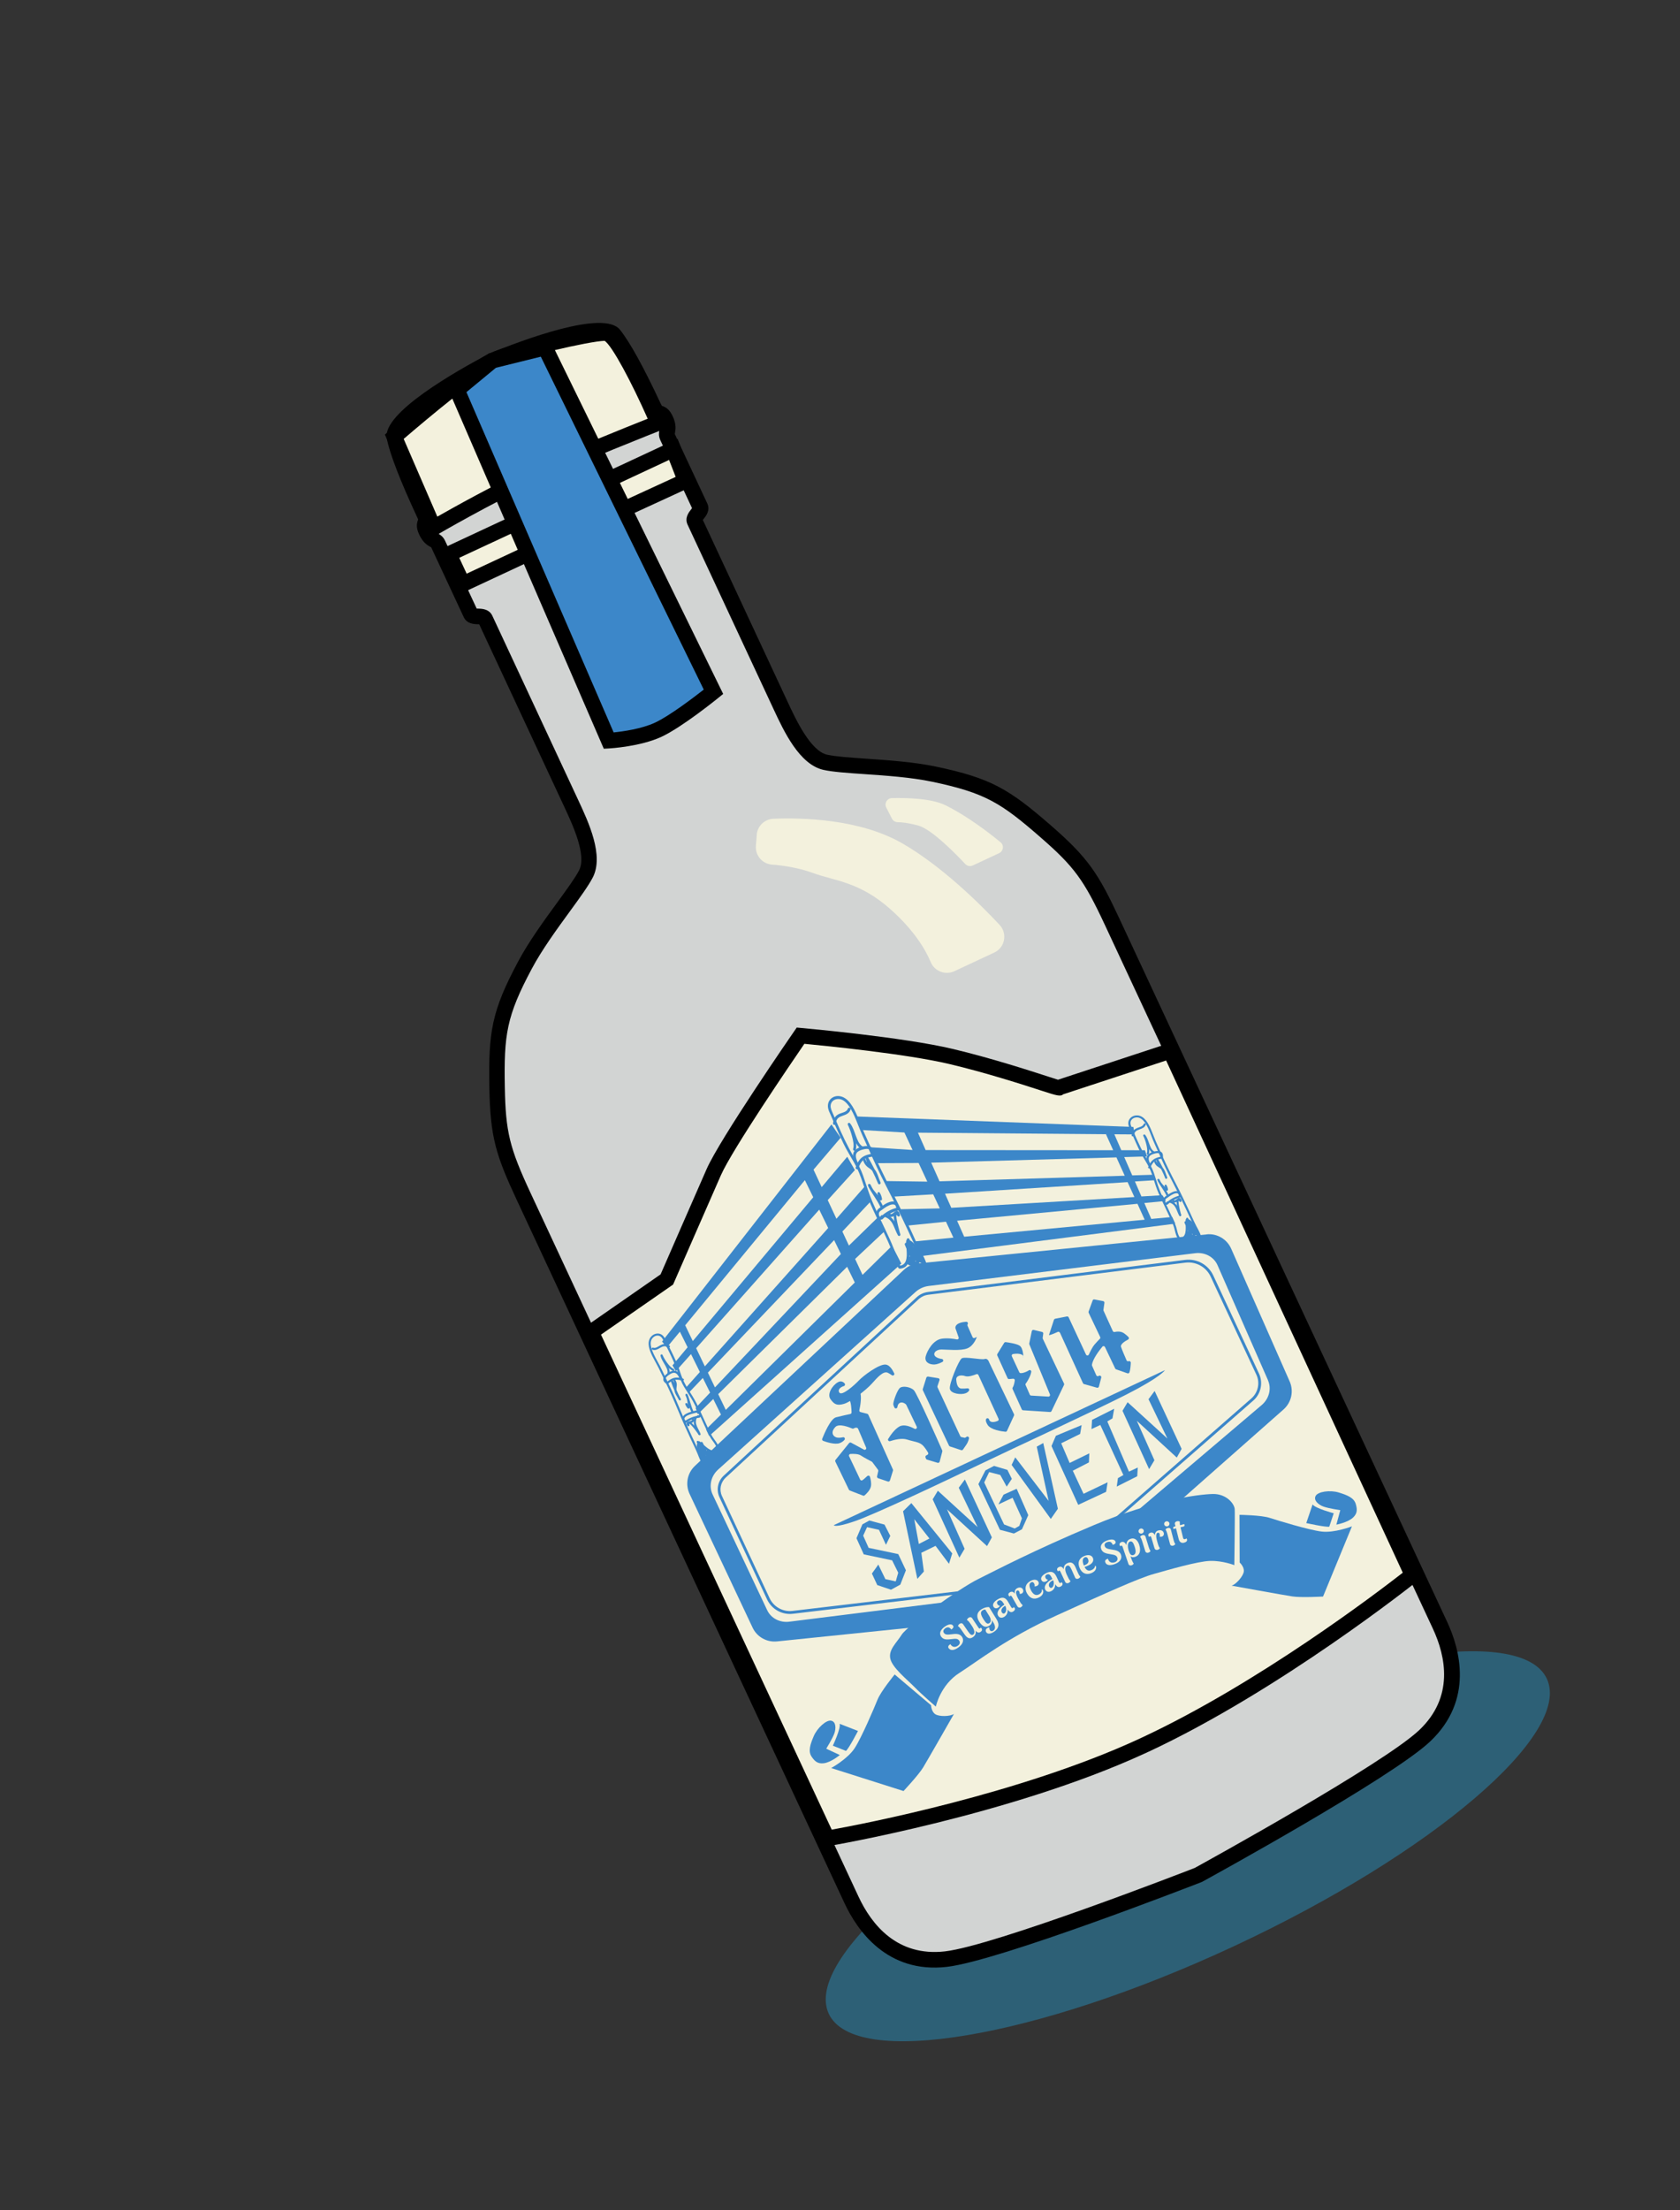 <svg width="324" height="426" viewBox="0 0 324 426" fill="none" xmlns="http://www.w3.org/2000/svg">
<rect x="0" y="0" width="324" height="426" fill="#333333" stroke="none"/>
<g clip-path="url(#clip0_141_13094)">
<path d="M238.045 375.113C276.286 357.281 303.272 334.215 298.319 323.593C293.366 312.972 258.35 318.817 220.109 336.649C181.868 354.482 154.882 377.548 159.835 388.169C164.788 398.791 199.804 392.945 238.045 375.113Z" fill="#2D6076"/>
<path d="M201.665 160.258C193.786 153.395 190.512 151.413 180.125 149.228C172.785 147.685 163.069 147.813 159.152 146.937C155.234 146.06 152.373 139.925 150.581 136.082L133.989 100.5C133.541 99.54 135.463 98.644 135.015 97.683L128.734 84.215C128.286 83.254 129.247 82.806 128.351 80.885C127.455 78.964 126.943 80.372 126.047 78.451C125.151 76.53 121.115 67.874 118.358 64.471C115.605 61.076 94.951 69.526 94.951 69.526C94.951 69.526 75.207 79.903 76.033 84.207C76.865 88.498 80.9 97.153 81.801 99.083C82.701 101.014 81.288 100.492 82.184 102.413C83.08 104.335 84.04 103.887 84.489 104.847L90.769 118.315C91.217 119.276 93.138 118.38 93.586 119.34L110.178 154.922C111.97 158.765 114.831 164.901 112.984 168.465C111.138 172.029 104.794 179.39 101.258 186.004C96.255 195.365 95.678 199.143 95.862 209.595C96.031 218.663 96.951 221.963 100.987 230.618L164.22 366.22C166.912 371.993 172.421 378.792 182.42 377.638C192.419 376.484 231.055 361.425 231.055 361.425C231.055 361.425 267.425 341.508 274.737 334.59C282.048 327.672 280.381 319.081 277.689 313.308L214.457 177.707C210.421 169.051 208.481 166.216 201.646 160.267L201.665 160.258Z" fill="#D2D4D3"/>
<path d="M231.711 362.786L231.621 362.828C230.029 363.438 192.679 377.964 182.608 379.129C171.038 380.464 165.278 372.016 162.873 366.86L99.641 231.258C95.593 222.575 94.546 219.124 94.376 209.626C94.187 198.879 94.814 194.902 99.948 185.302C102.008 181.462 104.891 177.492 107.451 173.992C109.315 171.434 110.923 169.228 111.674 167.786C113.185 164.874 110.468 159.047 108.841 155.557L92.418 120.338C92.329 120.336 92.239 120.333 92.159 120.327C91.421 120.307 90.044 120.264 89.432 118.95L83.151 105.483C83.151 105.483 83.063 105.458 82.988 105.415C82.459 105.11 81.574 104.607 80.847 103.048C80.255 101.78 80.326 101.008 80.606 100.237C80.616 100.21 80.634 100.179 80.64 100.144C80.64 100.144 80.599 100.008 80.464 99.719C77.184 92.686 75.149 87.422 74.589 84.495C73.644 79.628 88.04 71.481 94.281 68.207L94.344 68.177L94.408 68.147C100.927 65.471 116.422 59.681 119.542 63.533C121.416 65.848 124.149 70.785 127.428 77.818C127.589 78.163 127.676 78.255 127.689 78.26C127.668 78.237 127.707 78.251 127.743 78.257C128.514 78.537 129.155 78.989 129.742 80.248C130.469 81.807 130.285 82.809 130.179 83.41C130.163 83.494 130.148 83.579 130.141 83.659L136.405 97.046C137.023 98.369 136.166 99.442 135.707 100.02C135.656 100.077 135.605 100.156 135.549 100.226L151.972 135.445C153.489 138.699 156.312 144.753 159.518 145.476C161.106 145.828 163.834 146.023 166.991 146.239C171.313 146.541 176.212 146.871 180.478 147.762C191.123 150.003 194.583 152.075 202.693 159.128C209.86 165.364 211.831 168.384 215.88 177.066L279.112 312.668C281.516 317.825 284.285 327.667 275.826 335.672C268.464 342.647 233.328 361.922 231.833 362.74L231.743 362.782L231.711 362.786ZM91.964 117.306C92.053 117.308 92.143 117.311 92.223 117.318C92.961 117.338 94.338 117.38 94.95 118.694L111.542 154.276C113.52 158.517 116.508 164.925 114.317 169.146C113.462 170.792 111.793 173.081 109.855 175.74C107.359 179.165 104.533 183.043 102.577 186.703C97.668 195.888 97.177 199.449 97.358 209.56C97.516 218.181 98.255 221.234 102.334 229.98L165.566 365.582C168.085 370.984 173.024 377.198 182.242 376.144C191.707 375.052 228.328 360.877 230.417 360.057C232.384 358.975 266.786 340.042 273.707 333.493C280.444 327.119 278.854 319.331 276.335 313.93L213.103 178.328C209.02 169.573 207.157 167.044 200.658 161.39C193.038 154.749 189.994 152.836 179.803 150.692C175.742 149.838 170.955 149.51 166.726 149.22C163.444 148.996 160.617 148.803 158.808 148.4C154.165 147.365 151.177 140.957 149.199 136.716L132.607 101.134C131.99 99.811 132.847 98.738 133.306 98.16C133.357 98.103 133.408 98.024 133.464 97.954L127.353 84.849C126.964 84.015 127.086 83.33 127.174 82.88C127.252 82.48 127.295 82.217 126.969 81.519C126.809 81.175 126.722 81.083 126.709 81.078C126.721 81.105 126.69 81.087 126.655 81.081C125.884 80.8 125.243 80.349 124.656 79.089C121.524 72.374 118.865 67.523 117.16 65.427C115.802 64.196 105.715 66.748 95.558 70.899C85.849 76.011 77.411 82.098 77.486 83.939C78 86.579 80.006 91.734 83.138 98.449C83.73 99.718 83.659 100.49 83.379 101.261C83.369 101.288 83.35 101.318 83.345 101.354C83.345 101.354 83.386 101.489 83.521 101.779C83.847 102.477 84.085 102.609 84.432 102.811C84.838 103.041 85.441 103.389 85.83 104.223L91.941 117.328L91.964 117.306Z" fill="black"/>
<path d="M83.63 101.729C83.63 101.729 93.758 95.836 102.414 91.8C111.069 87.764 126.906 81.549 126.906 81.549C126.906 81.549 119.517 64.306 116.804 64.214C114.086 64.113 99.284 67.507 94.951 69.527C90.619 71.547 76.033 84.208 76.033 84.208L83.625 101.742L83.63 101.729Z" fill="#F3F1DD"/>
<path d="M82.927 103.865L74.229 83.768L75.063 83.049C75.668 82.524 89.864 70.233 94.332 68.149C98.8 66.066 113.873 62.59 116.872 62.703C119.299 62.796 123.144 68.936 128.296 80.955L128.906 82.381L127.468 82.941C127.309 83.004 111.576 89.182 103.066 93.15C94.556 97.119 84.5 102.955 84.4 103.024L82.941 103.87L82.927 103.865ZM101.785 90.427C108.854 87.13 120.791 82.347 124.916 80.711C121.886 73.859 118.054 66.61 116.602 65.698C113.818 65.738 99.741 68.937 95.59 70.873C92.409 72.356 82.397 80.699 77.852 84.606L84.342 99.587C87.482 97.802 95.105 93.541 101.785 90.427Z" fill="black"/>
<path d="M86.574 106.788L129.85 86.608L132.208 92.681L109.454 103.137L89.262 112.552L86.57 106.779L86.574 106.788Z" fill="#F3F1DD"/>
<path d="M134.128 93.463L110.097 104.515L88.545 114.564L84.585 106.072L130.671 84.582L134.128 93.463ZM89.996 110.578L108.829 101.796L130.309 91.923L129.038 88.653L88.572 107.523L89.996 110.578Z" fill="black"/>
<path d="M88.136 75.143L117.404 142.759C117.404 142.759 123.113 142.436 126.956 140.644C130.798 138.852 137.597 133.343 137.597 133.343L105.114 66.995L94.952 69.504L88.132 75.134L88.136 75.143Z" fill="#3C87C9"/>
<path d="M127.594 142.013C123.534 143.906 117.735 144.249 117.489 144.264L116.445 144.321L86.31 74.704L94.26 68.139L105.926 65.259L139.469 133.761L138.54 134.514C138.261 134.743 131.554 140.166 127.585 142.017L127.594 142.013ZM118.356 141.179C120.105 141.003 123.725 140.507 126.326 139.294C129.145 137.979 133.759 134.459 135.725 132.925L104.301 68.753L95.644 70.892L89.954 75.586L118.347 141.183L118.356 141.179Z" fill="black"/>
<path d="M145.939 160.911C146.075 159.215 147.457 157.897 149.155 157.823C154.458 157.601 165.758 157.793 174.065 162.592C181.587 166.941 188.833 174.055 192.775 178.274C194.34 179.95 193.814 182.656 191.739 183.623L184.071 187.199C182.331 188.01 180.241 187.242 179.506 185.477C178.465 182.983 176.296 179.349 171.824 175.344C165.802 169.954 161.054 169.829 156.828 168.291C153.984 167.256 151.048 166.826 148.873 166.66C147.007 166.515 145.629 164.884 145.778 163.027L145.952 160.916L145.939 160.911Z" fill="#F3F1DD"/>
<path d="M170.921 155.661C170.505 154.84 171.087 153.863 172.004 153.843C174.731 153.774 179.618 153.868 182.346 155.222C186.588 157.315 190.798 160.571 192.964 162.352C193.678 162.935 193.53 164.063 192.697 164.452L187.603 166.827C187.114 167.055 186.535 166.95 186.161 166.551C184.483 164.751 179.732 159.861 177.099 159.136C175.176 158.609 173.873 158.489 173.144 158.487C172.669 158.487 172.238 158.225 172.021 157.807L170.93 155.679L170.921 155.661Z" fill="#F3F1DD"/>
<path d="M154.397 199.635C154.397 199.635 140.199 220.18 137.653 225.935C135.107 231.691 128.601 246.63 128.601 246.63L114.017 256.763L159.533 354.372C159.533 354.372 194.243 348.547 220.109 336.651C245.979 324.764 272.403 303.605 272.403 303.605L225.705 202.585L204.14 209.673C204.445 209.95 193.715 206.082 183.43 203.64C173.78 201.354 154.406 199.631 154.406 199.631L154.397 199.635Z" fill="#F3F1DD"/>
<path d="M221.477 337.667C221.232 337.781 220.988 337.895 220.734 338.013C194.986 349.854 160.129 355.791 159.779 355.845L158.655 356.038L112.125 256.253L127.402 245.643C128.442 243.26 133.988 230.544 136.282 225.337C138.853 219.515 152.576 199.633 153.163 198.785L153.657 198.07L154.522 198.151C155.317 198.222 174.119 199.904 183.76 202.194C190.943 203.898 198.464 206.327 202.078 207.499C202.859 207.753 203.622 207.993 204.048 208.126L226.493 200.749L274.243 304.047L273.328 304.783C273.062 304.995 246.967 325.792 221.463 337.684L221.477 337.667ZM160.411 352.681C166.557 351.569 196.686 345.762 219.48 335.277C219.725 335.163 219.969 335.048 220.205 334.939C242.691 324.453 265.704 306.914 270.536 303.149L224.894 204.418L205.049 210.936C204.522 211.413 203.732 211.164 201.16 210.333C197.311 209.082 190.14 206.766 183.072 205.096C174.787 203.134 158.997 201.571 155.128 201.201C152.598 204.886 141.222 221.566 139.028 226.539C136.486 232.304 129.98 247.221 129.98 247.221L129.809 247.61L115.904 257.26L160.398 352.676L160.411 352.681Z" fill="black"/>
<path d="M232.706 237.948L177.043 243.536C176.02 243.638 175.064 244.072 174.311 244.777L134.026 282.562C132.543 283.949 132.125 286.13 132.992 287.965L145.141 313.735C145.978 315.53 147.877 316.597 149.847 316.396L201.597 311.077C202.566 310.978 203.481 310.573 204.219 309.931L247.542 271.679C249.064 270.329 249.548 268.15 248.722 266.284L237.441 240.694C236.623 238.847 234.708 237.721 232.698 237.93L232.706 237.948ZM244.545 266.08C245.253 267.692 244.761 269.621 243.314 270.847L202.451 305.548C201.764 306.133 200.912 306.508 200.015 306.618L152.223 312.595C150.401 312.827 148.694 311.935 147.958 310.381L137.419 288.041C136.675 286.446 137.104 284.525 138.503 283.266L176.557 249.048C177.263 248.409 178.155 248.004 179.103 247.883L230.509 241.565C232.368 241.339 234.105 242.272 234.808 243.875L244.554 266.076L244.545 266.08Z" fill="#3C87C9"/>
<path d="M201.257 305.025C200.677 305.295 200.064 305.471 199.417 305.552L152.923 311.068C150.822 311.319 148.821 310.2 147.93 308.288L138.755 288.612C138.091 287.189 138.423 285.511 139.58 284.442L176.784 250.058C177.394 249.497 178.156 249.142 178.977 249.035L228.56 242.851C230.835 242.573 233.017 243.774 233.989 245.858L242.809 264.773C243.633 266.54 243.186 268.68 241.71 269.964L202.678 304.097C202.248 304.475 201.765 304.788 201.257 305.025ZM178.02 249.868C177.702 250.016 177.406 250.209 177.145 250.452L139.941 284.837C138.963 285.745 138.678 287.169 139.24 288.375L148.415 308.05C149.205 309.745 150.994 310.743 152.853 310.516L199.348 305C200.456 304.869 201.48 304.414 202.318 303.68L241.35 269.547C242.633 268.419 243.033 266.555 242.306 264.996L233.486 246.082C232.616 244.215 230.659 243.141 228.621 243.385L179.039 249.569C178.684 249.613 178.333 249.711 178.015 249.859L178.02 249.868Z" fill="#3C87C9"/>
<path d="M167.28 284.522C167.449 284.366 167.716 284.44 167.777 284.666C167.916 285.13 168.071 285.864 167.969 286.474C167.832 287.244 167.074 287.961 166.753 288.243C166.666 288.317 166.544 288.341 166.447 288.298L163.888 287.306C163.818 287.273 163.761 287.222 163.718 287.154L161.101 281.732C161.051 281.623 161.068 281.494 161.137 281.406L163.753 278.167C163.846 278.058 164.004 278.017 164.136 278.088L166.614 279.426C166.865 279.563 167.154 279.307 167.04 279.04L165.484 275.396C165.442 275.305 165.368 275.241 165.279 275.216C165.141 275.181 164.918 275.175 164.645 275.346C164.558 275.397 164.46 275.399 164.367 275.365C163.801 275.122 161.845 274.335 161.118 275.048C160.259 275.902 160.49 276.776 161.247 277.052C161.646 277.197 162.167 277.131 162.567 277.043C162.846 276.979 163.052 277.302 162.872 277.53C162.668 277.779 162.357 278.035 161.869 278.196C160.953 278.48 159.396 277.981 158.754 277.74C158.595 277.682 158.51 277.5 158.568 277.341C158.938 276.407 160.164 273.474 161.236 273.195C162.223 272.945 163.474 272.67 163.987 272.563C164.127 272.531 164.233 272.404 164.232 272.261C164.217 271.661 164.151 270.147 163.734 269.702C163.473 269.427 163.27 269.179 163.136 269.01C163.023 268.864 163.056 268.65 163.22 268.552C163.883 268.176 165.439 267.395 165.845 268.266C166.25 269.136 165.897 271.099 165.73 271.828C165.694 271.988 165.792 272.152 165.952 272.187L167.254 272.518C167.343 272.543 167.417 272.608 167.455 272.689L172.208 283.261C172.238 283.325 172.245 283.41 172.22 283.476L171.627 285.375C171.573 285.543 171.401 285.624 171.237 285.579L169.349 284.937C169.202 284.883 169.112 284.738 169.148 284.578L169.377 283.555C169.393 283.47 169.382 283.376 169.326 283.303L168.23 281.828C168.23 281.828 168.165 281.759 168.121 281.736C167.843 281.589 166.713 281.013 165.984 280.536C165.5 280.232 164.57 280.225 164.014 280.263C163.799 280.275 163.663 280.504 163.756 280.704L165.494 284.362L165.883 285.195C165.968 285.377 166.19 285.428 166.354 285.307L166.597 285.117C166.597 285.117 166.606 285.112 166.615 285.108L167.266 284.517L167.28 284.522Z" fill="#3C87C9"/>
<path d="M171.994 265.079C172.248 265.269 172.595 264.997 172.451 264.711C172.079 263.936 171.494 263.061 170.761 263.028C169.43 262.964 166.456 265.223 165.622 266.108C164.788 266.994 162.343 269.182 161.868 268.422C161.49 267.825 162.179 267.338 162.752 267.171C162.968 267.114 163.038 266.839 162.895 266.674C162.635 266.376 162.191 266.086 161.568 266.454C160.491 267.078 159.465 268.736 160.173 269.708C160.871 270.685 161.394 271.003 162.765 270.607C164.127 270.215 167.035 267.932 168.119 266.731C169.18 265.552 170.34 264.206 171.21 264.606C171.48 264.734 171.748 264.907 171.998 265.088L171.994 265.079Z" fill="#3C87C9"/>
<path d="M171.301 277.341C171.16 277.583 171.385 277.876 171.656 277.794C172.518 277.513 173.923 277.167 174.908 277.48C176.416 277.946 177.427 277.938 178.129 278.78C178.554 279.288 178.828 279.734 178.986 280.003C179.067 280.152 179.021 280.339 178.872 280.42L178.626 280.556C178.495 280.629 178.437 280.788 178.491 280.929L178.583 281.173C178.625 281.263 178.69 281.332 178.779 281.357L180.829 281.968C180.993 282.013 181.17 281.919 181.215 281.755L181.73 279.782C181.745 279.72 181.743 279.644 181.713 279.581C181.242 278.498 176.852 268.541 176.224 267.951C175.561 267.333 174.1 267.087 173.565 267.525C173.029 267.962 172.32 270.014 172.277 270.585C172.263 270.791 172.367 271.062 172.499 271.321C172.631 271.579 173.031 271.514 173.07 271.22C173.109 270.926 173.221 270.62 173.448 270.47C173.963 270.13 174.529 270.54 174.695 270.683C174.73 270.711 174.756 270.743 174.773 270.779L176.8 275.008C176.927 275.28 176.643 275.545 176.382 275.413C175.567 274.966 174.336 274.48 173.46 274.966C172.583 275.452 171.76 276.597 171.305 277.35L171.301 277.341Z" fill="#3C87C9"/>
<path d="M181.178 266.059L180.794 267.199C180.774 267.274 180.776 267.35 180.81 267.423L185.201 276.839C185.243 276.93 185.327 276.99 185.411 277.006L185.989 277.134C186.074 277.149 186.155 277.134 186.232 277.087C186.277 277.065 186.323 277.022 186.387 276.97C186.612 276.788 186.941 276.999 186.876 277.283C186.775 277.683 186.611 278.135 186.318 278.547L185.717 279.412C185.638 279.526 185.502 279.567 185.374 279.528L183.21 278.816C183.13 278.787 183.06 278.731 183.026 278.659L177.981 267.981C177.947 267.908 177.945 267.832 177.964 267.756L178.651 265.561C178.695 265.419 178.841 265.329 178.992 265.346L180.948 265.659C181.139 265.691 181.25 265.882 181.187 266.055L181.178 266.059Z" fill="#3C87C9"/>
<path d="M190.157 273.6C190.229 273.28 190.684 273.31 190.756 273.63C190.776 273.72 190.822 273.82 190.905 273.903C191.257 274.279 192.006 274.062 192.413 273.895C192.571 273.832 192.648 273.642 192.576 273.487L188.691 265.038C188.624 264.893 188.447 264.821 188.302 264.888C187.799 265.089 186.738 265.463 186.157 265.259C185.387 264.979 184.367 265.134 184.421 265.937C184.475 266.739 184.684 267.612 185.412 267.659C185.809 267.683 186.258 267.651 186.581 267.611C186.832 267.582 187.017 267.86 186.872 268.07C186.756 268.246 186.558 268.438 186.219 268.563C185.351 268.901 183.376 268.664 183.191 267.724C183.006 266.784 184.884 262.245 185.468 261.84C186.052 261.436 189.288 262.177 189.894 261.961C190.499 261.745 190.758 262.584 190.758 262.584L195.558 272.594C195.596 272.675 195.598 272.774 195.56 272.858L194.208 275.805C194.152 275.919 194.033 275.997 193.904 275.98C193.212 275.916 191.091 275.626 190.481 274.674C190.185 274.205 190.087 273.876 190.148 273.605L190.157 273.6Z" fill="#3C87C9"/>
<path d="M186.628 255.22L186.59 255.304C186.561 255.383 186.559 255.473 186.593 255.545L187.566 257.751C187.638 257.905 187.815 257.977 187.978 257.901L188.386 257.71C188.386 257.71 187.866 259.365 186.581 259.898C185.287 260.435 182.638 260.126 181.546 260.127C180.455 260.129 179.752 260.964 180.47 261.534C180.781 261.775 181.234 261.895 181.649 261.955C181.943 261.995 182.008 262.395 181.74 262.531C181.259 262.777 180.671 263.007 180.192 263.021C179.176 263.042 178.228 262.524 178.536 261.41C178.844 260.295 179.977 258.299 181.603 258.049C182.686 257.886 183.876 258.048 184.534 258.182C184.766 258.229 184.96 258.006 184.876 257.78L184.275 256.064C184.275 256.064 184.253 256.018 184.254 255.996C184.244 255.857 184.243 255.405 184.914 255.092C185.376 254.877 185.951 254.807 186.349 254.787C186.574 254.771 186.737 255.003 186.647 255.211L186.628 255.22Z" fill="#3C87C9"/>
<path d="M197.363 261.701C197.363 261.701 197.392 259.823 196.591 259.358C195.943 258.987 194.486 258.773 193.96 258.709C193.844 258.697 193.726 258.752 193.661 258.849L192.35 260.983C192.303 261.071 192.286 261.178 192.329 261.268L194.316 265.649C194.371 265.767 194.494 265.842 194.62 265.827L195.382 265.759C195.584 265.742 195.741 265.912 195.708 266.103C195.653 266.504 195.529 267.114 195.304 267.461C195.244 267.544 195.241 267.656 195.283 267.747L197.055 271.665C197.102 271.765 197.203 271.839 197.314 271.842L202.49 272.176C202.615 272.184 202.729 272.12 202.786 272.005L205.206 266.949C205.244 266.865 205.242 266.766 205.204 266.685L201.113 258.055C201.088 258 201.081 257.937 201.087 257.88L201.198 257.077C201.225 256.921 201.122 256.771 200.966 256.744L199.361 256.356C199.197 256.311 199.029 256.423 198.988 256.596L198.499 258.954C198.499 258.954 198.491 259.079 198.516 259.133L202.489 268.789C202.573 268.993 202.414 269.221 202.187 269.206L198.863 269.012C198.752 269.009 198.651 268.935 198.6 268.826L197.796 266.983C197.75 266.884 197.762 266.768 197.831 266.68C197.989 266.474 198.292 266.035 198.621 265.297C198.773 264.961 198.848 264.672 198.885 264.445C198.928 264.182 198.629 263.991 198.415 264.146C198.264 264.249 198.055 264.369 197.784 264.473C197.282 264.674 196.982 264.693 196.808 264.675C196.705 264.667 196.617 264.598 196.571 264.498L195.143 261.435C195.058 261.254 195.167 261.037 195.36 261.002C195.607 260.964 195.94 260.92 196.257 260.937C197.119 260.988 197.535 261.312 197.331 261.727L197.363 261.701Z" fill="#3C87C9"/>
<path d="M204.398 256.887C204.326 256.733 204.149 256.661 203.995 256.733C203.442 256.991 202.238 257.508 202.31 257.309C202.388 257.096 203.062 255.016 203.262 254.404C203.301 254.298 203.388 254.224 203.496 254.196L205.763 253.757C205.902 253.725 206.039 253.805 206.098 253.932L209.441 261.1C209.551 261.336 209.882 261.336 209.991 261.098C210.267 260.506 210.698 259.632 211.054 259.212C211.452 258.74 211.893 258.291 212.119 258.064C212.211 257.977 212.232 257.835 212.177 257.717L209.956 253.048C209.922 252.976 209.916 252.891 209.945 252.811L210.724 250.671C210.777 250.525 210.918 250.448 211.064 250.479L212.747 250.798C212.903 250.825 213.019 250.98 212.993 251.136L212.804 252.482C212.804 252.482 212.801 252.594 212.826 252.648L214.615 256.58C214.675 256.707 214.82 256.783 214.96 256.751C215.351 256.667 216.141 256.564 216.73 256.973C217.151 257.262 217.444 257.534 217.631 257.723C217.775 257.865 217.736 258.115 217.559 258.209C217.01 258.498 216.028 259.088 216.197 259.616C216.383 260.181 217.001 261.625 217.271 262.227C217.338 262.372 217.506 262.448 217.665 262.385C217.868 262.302 218.087 262.464 218.081 262.688C218.058 263.206 217.995 264.041 217.825 264.528C217.767 264.688 217.599 264.777 217.426 264.714L215.251 263.952C215.171 263.923 215.114 263.873 215.076 263.791L213.1 259.648C213.007 259.449 212.735 259.41 212.596 259.585C212.004 260.303 210.743 261.928 210.59 263.091C210.584 263.149 210.596 263.199 210.612 263.258L211.426 265.096C211.497 265.25 211.674 265.322 211.838 265.246L211.955 265.191C212.191 265.081 212.445 265.294 212.384 265.543L211.934 267.275C211.889 267.44 211.726 267.538 211.561 267.493L209.062 266.794C208.973 266.769 208.903 266.714 208.865 266.632L204.412 256.87L204.398 256.887Z" fill="#3C87C9"/>
<path d="M160.811 293.984L224.668 264.107C224.668 264.107 223.949 265.381 217.352 268.744C210.755 272.107 195.917 278.927 189.022 282.241C182.127 285.556 168.819 291.849 164.868 293.218C160.916 294.586 160.811 293.984 160.811 293.984Z" fill="#3C87C9"/>
<path d="M169.144 301.937L168.153 303.315L169.188 305.536L171.835 306.431L173.629 305.451L174.711 302.685L173.235 299.566L167.519 298.359L166.469 296.013L167.216 294.373L169.52 294.888L170.864 297.77L171.698 296.057L170.581 293.875L167.667 293.093L166.323 293.83L165.176 296.505L166.581 299.613L172.052 300.769L173.231 303.154L172.751 304.823L170.754 304.397L169.382 301.573L169.144 301.937Z" fill="#3C87C9"/>
<path d="M175.758 289.738L174.162 291.309L176.916 304.336L178.176 302.921L177.684 299.311L180.427 297.976L183.021 301.434L183.644 299.433L175.754 289.729L175.758 289.738ZM177.202 297.615L176.322 292.84L179.249 296.562L177.202 297.615Z" fill="#3C87C9"/>
<path d="M185.018 300.249L179.876 289.009L180.87 287.354L188.539 294.359L184.903 286.775L186.083 285.188L191.285 296.345L190.358 298.024L182.642 290.941L186.031 298.541L185.018 300.249Z" fill="#3C87C9"/>
<path d="M221.615 283.185L216.482 271.94L217.466 270.29L225.144 277.291L221.5 269.711L222.679 268.124L227.882 279.28L226.954 280.959L219.247 273.873L222.637 281.472L221.615 283.185Z" fill="#3C87C9"/>
<path d="M194.147 286.559L192.911 284.31L190.766 283.755L189.812 285.756L193.64 293.846L195.694 294.632L196.585 294.128L197.085 292.67L195.283 288.71L192.546 289.987L193.546 288.108L196.073 286.974L198.31 292.055L197.09 294.786L195.538 295.598L192.842 294.88L188.693 286.079L190.05 283.427L191.711 282.564L194.289 283.337L195.137 285.06L194.147 286.559Z" fill="#3C87C9"/>
<path d="M195.796 280.913L202.241 289.317L199.945 278.857L201.195 278.153L204.016 290.828L202.656 292.786L195.098 282.375L195.796 280.913Z" fill="#3C87C9"/>
<path d="M208.312 276.401L204.661 278.203L206.288 282.001L210.079 280.145L210.009 281.888L206.896 283.494L208.971 287.944L213.609 285.726L213.326 287.557L207.943 290.068L202.79 278.734L203.636 276.761L208.6 274.7L208.312 276.401Z" fill="#3C87C9"/>
<path d="M210.502 275.468L210.613 273.695L214.877 271.552L214.549 273.404L213.553 273.99L217.727 283.673L219.431 282.879L219.322 284.562L215.371 286.548L215.604 284.917L216.653 284.328L212.206 274.673L210.502 275.468Z" fill="#3C87C9"/>
<path d="M180.484 328.955C180.484 328.955 181.331 324.831 185.019 322.471C188.707 320.111 194.141 315.768 203.799 311.374C213.466 306.977 219.713 304.164 222.539 303.386C225.37 302.596 230.985 300.937 233.407 300.878C235.829 300.819 238.047 301.694 238.047 301.694C238.047 301.694 238.188 291.94 238.122 290.901C238.057 289.861 236.522 287.918 233.88 287.98C231.248 288.037 222.585 289.098 210.922 293.996C199.263 298.903 192.337 302.552 188.618 304.397C184.899 306.241 174.945 313.431 173.907 315.085C172.868 316.739 171.322 317.99 171.704 319.732C172.086 321.473 174.958 323.753 176.39 325.215C177.822 326.676 180.471 328.95 180.471 328.95L180.484 328.955Z" fill="#3C87C9"/>
<path d="M239.045 292.004L239.08 301.189C239.08 301.189 239.971 301.988 239.879 302.902C239.787 303.817 238.365 305.429 237.518 305.647C237.518 305.647 247.57 307.47 249.245 307.726C250.92 307.982 255.159 307.749 255.159 307.749L260.732 294.216C260.732 294.216 257.35 295.528 254.866 295.219C252.383 294.909 246.517 293.12 244.876 292.584C243.236 292.047 239.054 291.999 239.054 291.999L239.045 292.004Z" fill="#3C87C9"/>
<path d="M251.918 293.583C251.918 293.583 255.649 294.414 256.359 294.281L257.217 291.697C257.217 291.697 253.615 290.739 253.143 289.988L251.927 293.579L251.918 293.583Z" fill="#3C87C9"/>
<path d="M257.725 293.898L258.482 291.095C258.482 291.095 256.267 290.771 255.261 290.412C254.256 290.054 253.286 289.204 253.729 288.357C254.173 287.51 256.526 287.185 258.186 287.692C259.845 288.198 261.11 288.711 261.463 289.893C261.824 291.07 261.716 291.783 260.953 292.514C259.929 293.488 257.73 293.884 257.73 293.884L257.725 293.898Z" fill="#3C87C9"/>
<path d="M172.547 322.77L179.561 328.702C179.561 328.702 179.6 329.897 180.36 330.415C181.12 330.932 183.269 330.879 183.98 330.37C183.98 330.37 178.915 339.242 178.035 340.69C177.154 342.138 174.251 345.235 174.251 345.235L160.302 340.805C160.302 340.805 163.481 339.058 164.84 336.956C166.2 334.855 168.6 329.212 169.243 327.61C169.886 326.008 172.538 322.774 172.538 322.774L172.547 322.77Z" fill="#3C87C9"/>
<path d="M165.472 333.65C165.472 333.65 163.711 337.042 163.152 337.501L160.621 336.497C160.621 336.497 162.203 333.122 161.931 332.278L165.463 333.654L165.472 333.65Z" fill="#3C87C9"/>
<path d="M161.981 338.301L159.347 337.079C159.347 337.079 160.522 335.174 160.894 334.173C161.266 333.172 161.239 331.883 160.305 331.679C159.371 331.474 157.609 333.068 156.931 334.664C156.252 336.261 155.831 337.56 156.51 338.59C157.189 339.619 157.796 339.998 158.846 339.884C160.25 339.726 161.967 338.296 161.967 338.296L161.981 338.301Z" fill="#3C87C9"/>
<path d="M221.225 222.934L220.802 221.719L216.252 221.711L214.909 218.641L218.827 218.668L218.576 217.229L164.888 215.199L166.029 217.811L174.422 218.3L175.994 221.671L167.745 221.137L168.936 224.212L177.16 224.173L178.838 227.771L170.708 227.656L172.424 230.651L179.979 230.218L181.243 232.928L173.4 233.098L174.947 236.25L182.439 235.493L183.871 238.565L176.367 239.295L177.528 242.141L226.661 235.869L226.061 234.582L222.033 234.959L220.69 231.889L224.852 231.493L224.193 230.388L220.134 230.626L218.875 227.737L222.917 227.485L222.431 226.443L218.361 226.565L216.816 223.037L221.203 222.911L221.225 222.934ZM177.029 218.331L213.294 218.633L214.687 221.713L178.517 221.687L177.029 218.331ZM220.758 235.112L185.952 238.389L184.582 235.31L219.37 232.041L220.758 235.112ZM218.775 230.741L183.465 232.819L182.251 230.097L217.467 227.864L218.775 230.741ZM216.914 226.633L181.193 227.71L179.591 224.11L215.311 223.099L216.91 226.623L216.914 226.633Z" fill="#3C87C9"/>
<path d="M227.645 238.666C227.081 238.024 227.04 237.061 226.757 236.288C226.44 235.421 226.029 234.586 225.636 233.743C224.842 232.039 223.957 230.355 223.339 228.58C223.053 227.754 222.803 226.91 222.526 226.08C222.228 225.204 221.775 224.399 221.296 223.608C220.315 222.002 219.538 220.312 218.798 218.583C218.626 218.189 218.462 217.791 218.289 217.397C218.151 217.075 217.989 216.753 218.017 216.387C218.057 215.905 218.425 215.557 218.866 215.439C220.241 215.074 221.069 216.685 221.529 217.695C221.859 218.402 222.107 219.147 222.409 219.867C222.741 220.672 223.131 221.461 223.48 222.258C224.264 224.033 225.071 225.787 225.972 227.507C226.98 229.431 227.938 231.368 228.855 233.335C229.303 234.295 229.729 235.255 230.195 236.208C230.593 237.037 231.161 237.831 231.301 238.77C231.334 239.03 231.743 238.961 231.71 238.701C231.586 237.843 231.115 237.092 230.719 236.338C230.264 235.458 229.873 234.548 229.455 233.651C228.597 231.811 227.725 229.989 226.786 228.187C225.846 226.385 224.909 224.494 224.066 222.592C223.683 221.722 223.268 220.857 222.894 219.983C222.561 219.222 222.296 218.441 221.968 217.689C221.484 216.58 220.724 215.07 219.335 215C218.352 214.951 217.468 215.705 217.614 216.729C217.663 217.071 217.824 217.393 217.959 217.705C218.16 218.185 218.362 218.665 218.569 219.131C218.943 220.005 219.34 220.879 219.754 221.745C220.199 222.652 220.749 223.499 221.253 224.367C221.757 225.235 222.117 226.149 222.422 227.11C222.727 228.072 223.047 229.114 223.473 230.074C223.931 231.129 224.445 232.158 224.935 233.21C225.425 234.261 225.896 235.2 226.302 236.235C226.64 237.126 226.686 238.219 227.337 238.953C227.515 239.145 227.826 238.89 227.653 238.684L227.645 238.666Z" fill="#3C87C9"/>
<path d="M227.549 239.075C227.961 239.037 228.35 238.877 228.632 238.558C228.882 238.265 228.999 237.879 229.055 237.501C229.165 236.721 229.008 235.934 229.087 235.157L228.863 235.339C229.43 235.395 229.837 236.032 230.098 236.473C230.415 237.01 230.668 237.576 230.902 238.151L231.156 237.867C230.593 237.699 230.189 237.093 229.893 236.624C229.571 236.101 229.274 235.511 229.175 234.896L228.791 235.019C229.239 235.98 229.728 236.933 230.426 237.744C230.573 237.918 230.883 237.73 230.767 237.53C230.447 236.984 230.136 236.412 229.724 235.931C229.598 235.78 229.331 235.893 229.361 236.1C229.466 236.702 229.674 237.267 229.882 237.832L230.224 237.618C229.655 236.967 229.288 236.178 228.783 235.476C228.646 235.275 228.362 235.495 228.442 235.69C228.797 236.617 229.261 237.493 229.679 238.39C229.789 238.626 230.16 238.452 230.051 238.217C229.877 237.845 229.708 237.483 229.535 237.111L229.163 237.284C229.32 237.62 229.445 237.959 229.488 238.336L229.872 238.212C229.728 237.904 229.584 237.596 229.372 237.33C229.238 237.161 228.997 237.307 229.01 237.499C229.033 237.786 229.066 238.069 229.098 238.352L229.461 238.183C229.239 237.944 229.113 237.65 228.996 237.351C228.899 237.121 228.6 237.26 228.612 237.475C228.632 237.753 228.576 238.154 228.753 238.392C228.93 238.629 229.267 238.571 229.519 238.52C229.843 238.457 230.234 238.396 230.495 238.175C230.811 237.907 230.646 237.531 230.421 237.261C230.3 237.119 230.087 237.207 230.056 237.376C229.984 237.884 230.023 238.395 230.094 238.903L230.365 238.677C230.241 238.625 230.203 238.521 230.139 238.407C230.011 238.18 229.64 238.353 229.768 238.58C229.887 238.79 229.99 238.962 230.224 239.063C230.375 239.125 230.517 238.981 230.494 238.837C230.427 238.361 230.395 237.891 230.457 237.409L230.092 237.525C230.239 237.699 230.321 237.826 230.094 237.932C229.868 238.037 229.593 238.088 229.346 238.126C229.252 238.137 229.167 238.143 229.077 238.141C229.069 238.123 229.069 238.123 229.056 238.096C228.999 237.879 229.02 237.616 229.013 237.388L228.629 237.511C228.763 237.846 228.911 238.163 229.159 238.434C229.298 238.59 229.538 238.467 229.521 238.265C229.489 237.982 229.465 237.695 229.433 237.413L229.07 237.582C229.26 237.824 229.378 238.1 229.514 238.368C229.611 238.576 229.931 238.482 229.898 238.244C229.842 237.84 229.718 237.456 229.536 237.089C229.426 236.853 229.054 237.026 229.164 237.262C229.337 237.634 229.506 237.996 229.68 238.368L230.051 238.194C229.633 237.297 229.169 236.421 228.814 235.494L228.473 235.709C228.968 236.416 229.336 237.204 229.913 237.851C230.074 238.03 230.338 237.84 230.254 237.636C230.05 237.103 229.858 236.574 229.762 236.012L229.399 236.181C229.789 236.639 230.079 237.166 230.387 237.685L230.729 237.47C230.052 236.682 229.585 235.775 229.15 234.841C229.052 234.633 228.723 234.731 228.766 234.965C228.877 235.653 229.208 236.315 229.577 236.893C229.915 237.43 230.368 238.069 231.011 238.265C231.18 238.319 231.336 238.158 231.265 237.982C230.991 237.348 230.718 236.714 230.349 236.136C230.019 235.617 229.552 234.996 228.883 234.932C228.767 234.92 228.675 235.007 228.659 235.114C228.538 236.252 229.17 238.506 227.47 238.67C227.206 238.694 227.275 239.103 227.54 239.079L227.549 239.075Z" fill="#3C87C9"/>
<path d="M225.205 232.155C225.875 231.534 226.703 231.06 227.594 230.842C227.675 230.827 227.767 230.762 227.765 230.664C227.763 230.257 227.654 229.811 227.224 229.647C226.875 229.512 226.469 229.635 226.147 229.774C225.826 229.913 225.494 230.101 225.211 230.321C225.014 230.468 224.788 230.573 224.604 230.747C224.388 230.947 224.278 231.208 224.293 231.499C224.308 231.768 224.424 232.089 224.689 232.208C224.999 232.351 225.229 232.111 225.361 231.851C225.484 231.617 225.099 231.477 224.976 231.71C224.905 231.843 224.868 231.882 224.791 231.764C224.697 231.609 224.676 231.398 224.752 231.23C224.828 231.062 225.001 230.96 225.147 230.87C225.292 230.78 225.429 230.671 225.571 230.572C225.785 230.417 226.021 230.285 226.275 230.167C226.502 230.061 226.782 229.975 227.018 230.008C227.116 230.029 227.2 230.067 227.255 230.162C227.328 230.272 227.354 230.469 227.359 230.621L227.529 230.443C226.566 230.671 225.671 231.166 224.941 231.848C224.748 232.026 225.017 232.342 225.21 232.164L225.205 232.155Z" fill="#3C87C9"/>
<path d="M221.824 225.093C222.029 224.634 222.274 224.166 222.677 223.846C223.079 223.526 223.601 223.415 224.091 223.33C224.181 223.31 224.246 223.236 224.262 223.151C224.331 222.755 224.294 222.275 223.93 222.037C223.626 221.837 223.233 221.844 222.886 221.906C222.163 222.034 221.169 222.387 221.118 223.249C221.087 223.727 221.298 224.202 221.502 224.615C221.611 224.85 221.983 224.677 221.873 224.442C221.624 223.907 221.264 223.159 221.853 222.719C222.109 222.533 222.443 222.422 222.74 222.349C222.997 222.285 223.312 222.226 223.573 222.314C223.693 222.357 223.776 222.418 223.827 222.526C223.911 222.708 223.888 222.917 223.856 223.109L224.026 222.93C223.459 223.04 222.883 223.176 222.412 223.539C221.942 223.902 221.668 224.427 221.439 224.953C221.329 225.192 221.715 225.332 221.824 225.093Z" fill="#3C87C9"/>
<path d="M218.67 218.874C218.714 218.566 218.811 218.278 219.054 218.065C219.251 217.896 219.504 217.8 219.739 217.713C220.25 217.53 220.76 217.347 220.968 216.798C221.064 216.554 220.678 216.414 220.582 216.658C220.394 217.153 219.783 217.24 219.349 217.42C219.1 217.525 218.85 217.653 218.661 217.862C218.412 218.133 218.305 218.47 218.25 218.826C218.216 219.085 218.622 219.127 218.656 218.869L218.67 218.874Z" fill="#3C87C9"/>
<path d="M221.546 222.486C221.732 221.892 221.625 221.214 221.49 220.615C221.354 220.016 221.143 219.375 220.864 218.799L220.522 219.014C220.921 219.49 221.086 220.174 221.307 220.744C221.529 221.314 221.784 221.956 222.326 222.266C222.551 222.393 222.788 222.051 222.554 221.928C222.034 221.641 221.825 220.955 221.624 220.431C221.412 219.857 221.237 219.221 220.838 218.745C220.691 218.571 220.391 218.755 220.497 218.959C220.755 219.49 220.95 220.05 221.083 220.617C221.211 221.153 221.341 221.787 221.174 222.329C221.092 222.577 221.481 222.726 221.56 222.469L221.546 222.486Z" fill="#3C87C9"/>
<path d="M222.614 223.998C222.727 224.309 222.898 224.582 223.161 224.791C223.371 224.958 223.61 225.067 223.811 225.238C224.069 225.46 224.203 225.772 224.325 226.08C224.463 226.424 224.574 226.78 224.721 227.12C224.835 227.364 225.194 227.186 225.093 226.946C224.611 225.748 224.016 224.591 223.363 223.472C223.235 223.245 222.908 223.397 222.991 223.645C223.086 223.921 223.182 224.196 223.228 224.484C223.261 224.744 223.67 224.675 223.637 224.415C223.592 224.082 223.471 223.775 223.372 223.468L223 223.641C223.654 224.76 224.254 225.903 224.73 227.115L225.102 226.942C224.819 226.313 224.689 225.535 224.188 225.029C223.996 224.832 223.763 224.709 223.539 224.56C223.262 224.369 223.098 224.136 222.982 223.815C222.89 223.571 222.519 223.744 222.61 223.988L222.614 223.998Z" fill="#3C87C9"/>
<path d="M225.342 230.273C224.86 229.239 224.092 228.373 223.601 227.344C223.508 227.145 223.143 227.238 223.217 227.468C223.348 227.914 223.673 228.303 223.973 228.638C224.255 228.959 224.589 229.344 224.987 229.511C225.137 229.574 225.28 229.43 225.257 229.286C225.212 228.976 225.121 228.687 224.945 228.428C224.799 228.209 224.483 228.478 224.629 228.696C224.762 228.888 224.818 229.126 224.848 229.355L225.118 229.13C224.804 229.001 224.505 228.644 224.271 228.378C224.032 228.103 223.707 227.736 223.608 227.407L223.225 227.531C223.716 228.559 224.493 229.422 224.965 230.459C225.075 230.695 225.447 230.522 225.337 230.286L225.342 230.273Z" fill="#3C87C9"/>
<path d="M225.581 231.826C226.132 231.989 226.494 232.338 226.753 232.847C227.012 233.355 227.159 233.86 227.423 234.332C227.556 234.569 227.878 234.407 227.795 234.159C227.77 234.105 227.808 234.186 227.791 234.15C227.774 234.114 227.766 234.073 227.762 234.042C227.738 233.943 227.705 233.848 227.681 233.749C227.608 233.474 227.54 233.186 227.476 232.907C227.412 232.605 227.349 232.304 227.317 231.999C227.303 231.873 227.292 231.756 227.291 231.658C227.292 231.613 227.289 231.559 227.299 231.51C227.3 231.488 227.3 231.466 227.31 231.439C227.314 231.448 227.314 231.448 227.32 231.413C227.33 231.364 227.324 231.399 227.324 231.399C227.352 231.387 227.306 231.408 227.306 231.408L227.279 231.42C227.167 231.44 227.261 231.429 227.261 231.429C227.252 231.433 227.27 231.425 227.261 231.429L227.288 231.439C227.257 231.42 227.279 231.42 227.288 231.439C227.305 231.452 227.332 231.462 227.353 231.485C227.388 231.513 227.449 231.573 227.497 231.628C227.632 231.775 227.89 231.665 227.86 231.459C227.83 231.252 227.764 231.018 227.557 230.927C227.393 230.86 227.23 230.936 227.088 231.035C226.965 231.125 226.823 231.247 226.723 231.316C226.641 231.354 226.596 231.375 226.537 231.391C226.537 231.391 226.502 231.386 226.493 231.39C226.453 231.375 226.439 231.371 226.404 231.343C226.326 231.269 226.206 231.248 226.119 231.322C226.041 231.391 226.019 231.534 226.097 231.607C226.429 231.916 226.785 231.805 227.11 231.554C227.174 231.503 227.229 231.455 227.297 231.412C227.37 231.356 227.366 231.369 227.434 231.326C227.456 231.327 227.403 231.307 227.394 231.312C227.398 231.321 227.386 231.294 227.398 231.321C227.407 231.339 227.415 231.357 227.424 231.375C227.445 231.42 227.452 231.483 227.464 231.533L227.827 231.364C227.67 231.194 227.413 230.927 227.155 231.059C226.928 231.165 226.925 231.464 226.927 231.684C226.941 232.351 227.106 233.013 227.272 233.653C227.333 233.878 227.389 234.117 227.463 234.347L227.835 234.174C227.54 233.66 227.381 233.083 227.087 232.569C226.788 232.024 226.343 231.636 225.739 231.454C225.486 231.385 225.346 231.77 225.599 231.84L225.581 231.826Z" fill="#3C87C9"/>
<path d="M173.625 243.993C172.863 243.091 172.769 241.777 172.369 240.706C171.918 239.504 171.355 238.343 170.814 237.183C169.715 234.827 168.504 232.49 167.614 230.036C167.202 228.893 166.849 227.733 166.446 226.586C166.023 225.371 165.405 224.258 164.746 223.153C163.416 220.915 162.335 218.573 161.299 216.187C161.064 215.635 160.833 215.092 160.588 214.544C160.399 214.091 160.17 213.646 160.192 213.15C160.219 212.498 160.666 212.036 161.238 211.89C162.981 211.464 164.119 213.692 164.761 215.092C165.208 216.075 165.574 217.096 165.994 218.091C166.46 219.209 166.99 220.297 167.483 221.402C168.574 223.861 169.694 226.286 170.926 228.668C172.312 231.332 173.634 234.026 174.906 236.753C175.523 238.077 176.126 239.417 176.761 240.732C177.32 241.884 178.082 242.996 178.302 244.273C178.359 244.632 178.876 244.557 178.818 244.197C178.622 243.02 177.98 241.973 177.436 240.925C176.803 239.709 176.265 238.437 175.686 237.195C174.498 234.649 173.283 232.115 171.996 229.614C170.709 227.114 169.42 224.493 168.249 221.862C167.709 220.657 167.151 219.461 166.62 218.252C166.166 217.206 165.784 216.126 165.316 215.075C164.642 213.536 163.599 211.44 161.814 211.28C160.546 211.165 159.463 212.155 159.698 213.557C159.775 214.029 160 214.465 160.194 214.904C160.48 215.565 160.766 216.226 161.048 216.878C161.578 218.087 162.122 219.301 162.698 220.489C163.308 221.749 164.055 222.924 164.742 224.137C165.442 225.355 165.927 226.608 166.369 227.935C166.824 229.312 167.269 230.693 167.855 232.02C168.491 233.478 169.203 234.911 169.879 236.361C170.555 237.811 171.213 239.127 171.774 240.542C172.255 241.763 172.37 243.265 173.237 244.295C173.466 244.575 173.856 244.227 173.627 243.948L173.625 243.993Z" fill="#3C87C9"/>
<path d="M173.534 244.555C174.068 244.516 174.565 244.328 174.894 243.898C175.2 243.513 175.331 242.989 175.376 242.471C175.481 241.418 175.242 240.338 175.302 239.284L175.027 239.522C175.758 239.623 176.311 240.524 176.661 241.133C177.097 241.878 177.442 242.666 177.779 243.458L178.093 243.091C177.366 242.834 176.808 241.991 176.414 241.336C175.973 240.604 175.566 239.779 175.41 238.947L174.914 239.09C175.535 240.422 176.215 241.738 177.141 242.873C177.341 243.111 177.727 242.875 177.57 242.585C177.134 241.817 176.704 241.035 176.154 240.354C175.977 240.139 175.651 240.291 175.701 240.565C175.862 241.384 176.154 242.175 176.459 242.948L176.888 242.66C176.121 241.749 175.609 240.652 174.938 239.663C174.754 239.385 174.397 239.662 174.51 239.951C175.007 241.231 175.641 242.447 176.233 243.693C176.389 244.029 176.861 243.809 176.704 243.474C176.468 242.966 176.231 242.459 175.99 241.942L175.519 242.162C175.739 242.633 175.909 243.094 175.994 243.606L176.49 243.463C176.291 243.037 176.093 242.611 175.799 242.241C175.613 242.008 175.312 242.192 175.345 242.452C175.397 242.847 175.445 243.233 175.506 243.624L175.959 243.413C175.659 243.078 175.492 242.671 175.324 242.264C175.194 241.938 174.804 242.12 174.828 242.407C174.862 242.788 174.807 243.332 175.048 243.661C175.29 243.99 175.712 243.925 176.031 243.876C176.44 243.806 176.952 243.744 177.26 243.458C177.645 243.101 177.427 242.585 177.128 242.206C176.972 242.014 176.697 242.109 176.673 242.341C176.609 243.033 176.684 243.737 176.799 244.434L177.134 244.134C176.979 244.063 176.921 243.914 176.835 243.755C176.665 243.437 176.19 243.647 176.364 243.974C176.526 244.274 176.667 244.506 176.976 244.649C177.171 244.735 177.35 244.552 177.311 244.349C177.199 243.706 177.136 243.051 177.199 242.405L176.743 242.54C176.934 242.782 177.049 242.96 176.759 243.095C176.469 243.23 176.119 243.283 175.809 243.328C175.688 243.352 175.585 243.345 175.46 243.337C175.46 243.337 175.429 243.318 175.464 243.346C175.456 243.328 175.451 243.319 175.435 243.282C175.353 242.989 175.363 242.632 175.34 242.322L174.844 242.465C175.033 242.918 175.235 243.375 175.561 243.742C175.747 243.953 176.055 243.809 176.014 243.531C175.962 243.136 175.905 242.754 175.853 242.359L175.4 242.57C175.655 242.904 175.824 243.289 176.01 243.665C176.145 243.955 176.551 243.832 176.506 243.522C176.423 242.965 176.232 242.436 175.986 241.933C175.83 241.598 175.358 241.817 175.515 242.153C175.751 242.66 175.988 243.168 176.229 243.684L176.7 243.465C176.121 242.223 175.484 240.998 174.977 239.722L174.549 240.01C175.22 240.999 175.727 242.087 176.498 243.007C176.706 243.263 177.043 243.018 176.926 242.719C176.638 241.982 176.372 241.246 176.214 240.481L175.76 240.692C176.284 241.342 176.68 242.073 177.094 242.795L177.523 242.507C176.622 241.405 175.968 240.143 175.377 238.852C175.241 238.562 174.822 238.68 174.881 238.995C175.061 239.926 175.514 240.851 176.011 241.656C176.47 242.402 177.085 243.296 177.918 243.592C178.14 243.665 178.329 243.455 178.232 243.225C177.858 242.351 177.47 241.472 176.969 240.658C176.519 239.93 175.899 239.072 175.038 238.954C174.896 238.933 174.772 239.045 174.763 239.193C174.667 240.738 175.585 243.841 173.411 243.983C173.079 244.005 173.185 244.563 173.517 244.541L173.534 244.555Z" fill="#3C87C9"/>
<path d="M170.189 235.015C171.021 234.197 172.053 233.594 173.192 233.339C173.291 233.315 173.405 233.229 173.4 233.099C173.375 232.548 173.217 231.926 172.665 231.687C172.209 231.491 171.7 231.63 171.284 231.802C170.867 231.974 170.462 232.218 170.11 232.503C169.868 232.694 169.582 232.838 169.352 233.055C169.086 233.312 168.951 233.662 168.985 234.065C169.011 234.428 169.186 234.876 169.522 235.051C169.927 235.259 170.209 234.94 170.357 234.595C170.496 234.277 169.991 234.07 169.853 234.389C169.772 234.57 169.726 234.613 169.614 234.445C169.486 234.24 169.454 233.935 169.54 233.718C169.627 233.501 169.85 233.364 170.036 233.244C170.223 233.124 170.392 232.99 170.566 232.865C170.835 232.662 171.131 232.491 171.452 232.352C171.742 232.217 172.08 232.114 172.396 232.177C172.521 232.207 172.626 232.268 172.708 232.395C172.811 232.546 172.853 232.824 172.861 233.03L173.068 232.79C171.84 233.065 170.718 233.688 169.821 234.58C169.577 234.815 169.937 235.254 170.18 235.02L170.189 235.015Z" fill="#3C87C9"/>
<path d="M165.513 225.223C165.753 224.603 166.035 223.975 166.551 223.569C167.068 223.162 167.711 223.028 168.34 222.933C168.462 222.91 168.54 222.818 168.548 222.693C168.616 222.153 168.549 221.512 168.062 221.154C167.663 220.866 167.153 220.861 166.722 220.93C165.792 221.065 164.55 221.501 164.513 222.677C164.495 223.325 164.791 223.982 165.074 224.566C165.231 224.902 165.702 224.682 165.546 224.347C165.19 223.608 164.695 222.57 165.444 222C165.764 221.762 166.188 221.631 166.566 221.543C166.895 221.467 167.295 221.402 167.631 221.532C167.782 221.594 167.904 221.691 167.972 221.836C168.086 222.081 168.065 222.367 168.031 222.625L168.239 222.385C167.52 222.499 166.786 222.676 166.205 223.134C165.624 223.593 165.296 224.309 165.031 225.017C164.906 225.34 165.41 225.546 165.535 225.223L165.513 225.223Z" fill="#3C87C9"/>
<path d="M161.181 216.595C161.219 216.18 161.333 215.785 161.64 215.521C161.888 215.295 162.199 215.183 162.502 215.075C163.139 214.855 163.79 214.618 164.033 213.886C164.145 213.558 163.637 213.343 163.529 213.68C163.309 214.345 162.537 214.44 161.986 214.653C161.669 214.779 161.356 214.958 161.129 215.229C160.829 215.579 160.7 216.036 160.651 216.523C160.619 216.88 161.149 216.952 161.181 216.595Z" fill="#3C87C9"/>
<path d="M165.042 221.658C165.252 220.854 165.085 219.928 164.879 219.108C164.673 218.288 164.371 217.403 163.99 216.61L163.562 216.898C164.107 217.57 164.341 218.498 164.646 219.294C164.951 220.09 165.316 220.968 166.02 221.412C166.319 221.603 166.604 221.15 166.305 220.959C165.623 220.538 165.318 219.599 165.033 218.871C164.733 218.084 164.479 217.209 163.947 216.541C163.744 216.294 163.379 216.53 163.519 216.829C163.87 217.559 164.144 218.336 164.342 219.116C164.532 219.855 164.737 220.719 164.538 221.452C164.443 221.794 164.948 222 165.042 221.658Z" fill="#3C87C9"/>
<path d="M166.488 223.764C166.655 224.194 166.877 224.576 167.227 224.876C167.502 225.112 167.82 225.273 168.082 225.526C168.417 225.844 168.607 226.274 168.783 226.699C168.981 227.17 169.133 227.662 169.339 228.128C169.496 228.463 169.945 228.243 169.811 227.908C169.136 226.248 168.316 224.655 167.423 223.096C167.24 222.774 166.836 222.973 166.952 223.316C167.085 223.696 167.231 224.08 167.296 224.48C167.353 224.839 167.87 224.764 167.813 224.404C167.735 223.955 167.581 223.53 167.423 223.096L166.952 223.316C167.844 224.875 168.664 226.468 169.339 228.128L169.811 227.908C169.418 227.043 169.215 225.968 168.554 225.261C168.293 224.986 167.999 224.803 167.7 224.589C167.332 224.32 167.113 223.992 166.95 223.549C166.825 223.21 166.354 223.43 166.479 223.769L166.488 223.764Z" fill="#3C87C9"/>
<path d="M170.272 232.449C169.605 231.017 168.573 229.799 167.896 228.371C167.765 228.091 167.31 228.203 167.4 228.515C167.594 229.119 168.027 229.668 168.425 230.144C168.802 230.597 169.239 231.133 169.765 231.384C169.959 231.47 170.139 231.287 170.099 231.085C170.035 230.662 169.894 230.265 169.658 229.9C169.46 229.595 169.07 229.943 169.268 230.248C169.439 230.521 169.533 230.841 169.583 231.16L169.918 230.86C169.511 230.675 169.105 230.158 168.802 229.792C168.477 229.403 168.052 228.895 167.904 228.434L167.408 228.577C168.093 230.001 169.125 231.219 169.784 232.655C169.94 232.991 170.411 232.771 170.255 232.435L170.272 232.449Z" fill="#3C87C9"/>
<path d="M170.662 234.584C171.371 234.827 171.858 235.328 172.219 236.032C172.559 236.712 172.785 237.434 173.156 238.088C173.34 238.411 173.743 238.212 173.628 237.869C173.589 237.787 173.644 237.905 173.619 237.85C173.598 237.805 173.586 237.756 173.57 237.697C173.529 237.562 173.487 237.426 173.456 237.287C173.354 236.904 173.249 236.512 173.156 236.124C173.064 235.715 172.969 235.296 172.908 234.883C172.882 234.708 172.868 234.56 172.858 234.421C172.86 234.354 172.853 234.291 172.864 234.219C172.869 234.184 172.866 234.152 172.875 234.126C172.875 234.148 172.875 234.148 172.885 234.099C172.9 234.037 172.899 234.082 172.89 234.086C172.926 234.069 172.872 234.094 172.863 234.099L172.826 234.115C172.683 234.138 172.795 234.119 172.795 234.119C172.777 234.128 172.813 234.111 172.795 234.119L172.826 234.138C172.791 234.11 172.804 234.115 172.826 234.138C172.857 234.157 172.878 234.18 172.909 234.198C172.962 234.24 173.031 234.318 173.101 234.396C173.274 234.602 173.609 234.468 173.554 234.185C173.499 233.901 173.409 233.568 173.144 233.449C172.932 233.349 172.724 233.446 172.55 233.571C172.395 233.688 172.23 233.853 172.089 233.93C171.993 233.985 171.939 234.011 171.854 234.017C171.854 234.017 171.809 234.016 171.796 234.011C171.743 233.992 171.725 233.978 171.686 233.941C171.581 233.835 171.43 233.795 171.311 233.895C171.219 233.982 171.192 234.183 171.296 234.288C171.731 234.725 172.187 234.59 172.589 234.27C172.672 234.21 172.741 234.144 172.818 234.075C172.906 234.001 172.901 234.015 172.987 233.963C173.014 233.973 172.947 233.949 172.934 233.944C172.938 233.953 172.921 233.917 172.942 233.962C172.955 233.989 172.968 234.016 172.98 234.044C173.01 234.107 173.017 234.192 173.037 234.26L173.49 234.049C173.278 233.806 172.943 233.443 172.621 233.604C172.34 233.735 172.347 234.152 172.361 234.443C172.408 235.348 172.66 236.267 172.891 237.142C172.972 237.457 173.057 237.781 173.17 238.093L173.641 237.873C173.24 237.156 173.006 236.371 172.614 235.649C172.206 234.89 171.617 234.337 170.837 234.061C170.509 233.949 170.343 234.468 170.671 234.58L170.662 234.584Z" fill="#3C87C9"/>
<path d="M133.268 261.014L134.976 264.465L132.267 267.505L132.753 268.547L135.544 265.613L136.948 268.434L134.156 271.391L134.579 272.606L137.559 269.672L139.047 272.674L136.169 275.517L136.769 276.804L173.825 243.569L172.049 240.116L166.344 245.745L164.911 242.673L170.595 237.33L169.35 234.611L163.72 240.094L162.456 237.385L167.976 231.523L166.792 228.676L161.311 234.929L159.633 231.33L164.869 225.546L163.396 222.978L158.467 228.829L156.894 225.458L162.118 219.315L160.354 216.739L127.683 258.598L128.624 259.715L131.122 256.696L132.61 259.699L129.692 263.189L130.351 264.294L133.268 261.014ZM156.839 230.78L133.609 258.505L132.144 255.458L155.224 227.483L156.839 230.78ZM138.51 268.732L163.375 244.183L164.854 247.212L139.971 271.769L138.51 268.732ZM136.521 264.584L160.867 239.041L162.172 241.721L137.884 267.435L136.521 264.584ZM134.261 259.878L157.995 233.165L159.723 236.706L135.937 263.378L134.265 259.887L134.261 259.878Z" fill="#3C87C9"/>
<path d="M138.275 279.323C138.146 278.479 137.434 277.828 137.024 277.115C136.563 276.315 136.188 275.463 135.795 274.621C135 272.917 134.279 271.157 133.317 269.542C132.867 268.792 132.382 268.058 131.924 267.312C131.444 266.52 131.119 265.657 130.821 264.781C130.221 262.997 129.425 261.316 128.577 259.637C128.386 259.252 128.186 258.871 127.995 258.485C127.838 258.172 127.695 257.842 127.397 257.628C127.002 257.349 126.499 257.406 126.125 257.669C124.962 258.487 125.663 260.157 126.141 261.159C126.471 261.866 126.882 262.535 127.239 263.229C127.643 264.001 127.997 264.807 128.383 265.587C129.239 267.328 130.063 269.073 130.802 270.869C131.628 272.878 132.496 274.857 133.413 276.824C133.861 277.784 134.323 278.728 134.753 279.697C135.132 280.535 135.375 281.481 136.004 282.192C136.182 282.384 135.866 282.653 135.688 282.46C135.111 281.814 134.839 280.97 134.516 280.182C134.133 279.268 133.688 278.384 133.27 277.486C132.412 275.647 131.576 273.807 130.8 271.93C130.002 270.006 129.177 268.118 128.262 266.25C127.842 265.398 127.445 264.523 127.017 263.675C126.648 262.931 126.22 262.226 125.855 261.491C125.316 260.407 124.648 258.855 125.488 257.746C126.082 256.961 127.228 256.769 127.918 257.539C128.148 257.796 128.291 258.126 128.444 258.43C128.682 258.893 128.92 259.356 129.144 259.814C129.573 260.662 129.988 261.528 130.384 262.402C130.793 263.326 131.089 264.292 131.43 265.236C131.775 266.189 132.24 267.043 132.78 267.895C133.337 268.782 133.913 269.661 134.375 270.605C134.888 271.634 135.347 272.689 135.837 273.74C136.327 274.792 136.744 275.756 137.276 276.732C137.741 277.564 138.549 278.302 138.692 279.272C138.725 279.532 138.33 279.607 138.283 279.341L138.275 279.323Z" fill="#3C87C9"/>
<path d="M138.654 279.522C138.36 279.814 137.987 280.01 137.562 280.021C137.177 280.023 136.806 279.866 136.48 279.664C135.812 279.248 135.31 278.621 134.664 278.183L134.947 278.128C134.626 278.598 134.852 279.32 135.023 279.804C135.23 280.391 135.501 280.948 135.79 281.498L135.41 281.51C135.644 280.97 135.439 280.271 135.27 279.743C135.076 279.161 134.815 278.554 134.407 278.082L134.749 277.868C135.197 278.828 135.613 279.815 135.785 280.871C135.824 281.096 135.481 281.212 135.402 280.995C135.19 280.399 134.951 279.793 134.848 279.168C134.813 278.975 135.071 278.843 135.21 278.999C135.604 279.466 135.903 279.989 136.202 280.511L135.819 280.635C135.685 279.781 135.318 278.993 135.103 278.155C135.038 277.92 135.389 277.845 135.487 278.031C135.969 278.899 136.342 279.817 136.76 280.714C136.87 280.95 136.499 281.123 136.389 280.888C136.215 280.516 136.046 280.154 135.873 279.782L136.245 279.609C136.401 279.944 136.58 280.258 136.841 280.533L136.5 280.748C136.356 280.439 136.213 280.131 136.146 279.798C136.102 279.587 136.369 279.496 136.508 279.629C136.713 279.832 136.909 280.038 137.104 280.245L136.742 280.414C136.701 280.091 136.557 279.805 136.404 279.524C136.289 279.301 136.588 279.162 136.745 279.309C136.946 279.503 137.289 279.718 137.357 280.006C137.425 280.294 137.164 280.515 136.963 280.675C136.706 280.883 136.409 281.143 136.071 281.201C135.662 281.27 135.48 280.903 135.418 280.557C135.387 280.373 135.591 280.266 135.741 280.351C136.177 280.622 136.543 280.981 136.886 281.362L136.54 281.424C136.579 281.296 136.523 281.2 136.477 281.078C136.386 280.834 136.757 280.661 136.849 280.905C136.932 281.131 136.999 281.32 136.925 281.564C136.876 281.72 136.674 281.737 136.579 281.627C136.258 281.269 135.917 280.942 135.509 280.68L135.832 280.474C135.87 280.699 135.916 280.843 136.142 280.738C136.369 280.632 136.584 280.455 136.772 280.29C136.841 280.224 136.901 280.164 136.956 280.093C136.948 280.075 136.948 280.075 136.935 280.048C136.806 279.866 136.591 279.712 136.421 279.56L136.762 279.345C136.932 279.663 137.08 279.981 137.128 280.344C137.158 280.551 136.91 280.656 136.766 280.513C136.57 280.307 136.365 280.104 136.17 279.897L136.532 279.728C136.596 280.03 136.731 280.298 136.849 280.574C136.946 280.782 136.668 280.967 136.508 280.788C136.234 280.485 136.02 280.144 135.856 279.768C135.746 279.532 136.117 279.359 136.227 279.595C136.4 279.966 136.57 280.329 136.743 280.701L136.371 280.874C135.953 279.977 135.58 279.058 135.098 278.191L135.482 278.067C135.705 278.901 136.073 279.689 136.197 280.547C136.23 280.785 135.915 280.866 135.813 280.671C135.536 280.171 135.254 279.685 134.886 279.249L135.248 279.08C135.348 279.674 135.565 280.234 135.765 280.804L135.381 280.927C135.212 279.903 134.817 278.961 134.382 278.028C134.285 277.819 134.572 277.63 134.723 277.813C135.179 278.34 135.473 279.019 135.679 279.674C135.873 280.279 136.072 281.036 135.809 281.655C135.741 281.818 135.517 281.835 135.428 281.667C135.118 281.05 134.808 280.433 134.603 279.779C134.417 279.192 134.241 278.436 134.623 277.882C134.688 277.786 134.814 277.771 134.906 277.827C135.855 278.466 137.176 280.399 138.394 279.202C138.583 279.015 138.852 279.331 138.663 279.518L138.654 279.522Z" fill="#3C87C9"/>
<path d="M134.857 273.271C133.95 273.385 133.055 273.714 132.315 274.258C132.251 274.31 132.143 274.338 132.069 274.273C131.758 274.01 131.487 273.64 131.637 273.206C131.759 272.851 132.114 272.619 132.427 272.462C132.74 272.305 133.097 272.172 133.448 272.097C133.687 272.04 133.913 271.935 134.165 271.906C134.456 271.869 134.727 271.953 134.941 272.151C135.137 272.335 135.308 272.63 135.229 272.91C135.139 273.239 134.808 273.261 134.523 273.195C134.265 273.139 134.405 272.753 134.663 272.81C134.81 272.841 134.864 272.838 134.823 272.702C134.765 272.531 134.617 272.379 134.439 272.329C134.262 272.28 134.072 272.346 133.91 272.4C133.747 272.454 133.576 272.489 133.409 272.534C133.152 272.598 132.899 272.694 132.646 272.813C132.419 272.918 132.173 273.077 132.047 273.28C132 273.368 131.975 273.457 132.012 273.56C132.049 273.687 132.184 273.834 132.297 273.935L132.051 273.951C132.845 273.36 133.799 272.992 134.791 272.871C135.052 272.838 135.121 273.247 134.861 273.28L134.857 273.271Z" fill="#3C87C9"/>
<path d="M131.62 266.141C131.136 266.002 130.62 265.89 130.116 265.992C129.612 266.095 129.192 266.423 128.812 266.744C128.739 266.8 128.64 266.802 128.565 266.76C128.217 266.558 127.873 266.222 127.925 265.789C127.966 265.428 128.225 265.131 128.495 264.906C129.058 264.433 129.968 263.899 130.66 264.415C131.046 264.698 131.275 265.165 131.461 265.586C131.57 265.822 131.199 265.995 131.089 265.759C130.84 265.225 130.498 264.468 129.782 264.637C129.476 264.713 129.175 264.897 128.929 265.079C128.714 265.234 128.467 265.437 128.366 265.694C128.323 265.814 128.315 265.916 128.366 266.025C128.451 266.206 128.626 266.323 128.794 266.421L128.547 266.437C128.996 266.074 129.471 265.72 130.051 265.592C130.632 265.465 131.21 265.593 131.76 265.755C132.013 265.825 131.873 266.21 131.62 266.141Z" fill="#3C87C9"/>
<path d="M128.887 259.737C128.623 259.573 128.34 259.462 128.021 259.512C127.765 259.554 127.528 259.686 127.31 259.81C126.842 260.084 126.374 260.357 125.82 260.163C125.571 260.08 125.712 259.695 125.96 259.778C126.461 259.952 126.919 259.54 127.337 259.323C127.577 259.2 127.835 259.091 128.117 259.081C128.485 259.064 128.812 259.198 129.12 259.385C129.34 259.526 129.112 259.864 128.892 259.724L128.887 259.737Z" fill="#3C87C9"/>
<path d="M129.801 264.252C129.226 264.013 128.775 263.495 128.404 263.006C128.032 262.517 127.677 261.944 127.415 261.36L127.799 261.236C127.908 261.847 128.326 262.414 128.62 262.95C128.914 263.486 129.242 264.094 129.131 264.708C129.084 264.962 128.669 264.924 128.725 264.666C128.84 264.083 128.449 263.482 128.176 262.991C127.873 262.459 127.499 261.917 127.39 261.305C127.351 261.081 127.685 260.969 127.774 261.182C128.014 261.721 128.318 262.23 128.667 262.696C128.995 263.139 129.397 263.646 129.919 263.866C130.163 263.963 130.027 264.357 129.779 264.252L129.801 264.252Z" fill="#3C87C9"/>
<path d="M130.271 266.042C130.438 266.329 130.537 266.636 130.528 266.971C130.521 267.239 130.451 267.492 130.453 267.756C130.457 268.096 130.61 268.4 130.767 268.691C130.942 269.018 131.143 269.332 131.309 269.663C131.423 269.908 131.056 270.068 130.937 269.837C130.329 268.697 129.825 267.498 129.388 266.278C129.296 266.034 129.623 265.882 129.76 266.105C129.91 266.355 130.059 266.605 130.25 266.825C130.428 267.018 130.112 267.286 129.934 267.094C129.708 266.846 129.551 266.555 129.379 266.282L129.751 266.109C130.187 267.329 130.678 268.523 131.3 269.667L130.928 269.841C130.628 269.22 130.116 268.62 130.05 267.911C130.022 267.637 130.078 267.379 130.108 267.112C130.14 266.777 130.067 266.502 129.896 266.207C129.768 265.979 130.139 265.806 130.267 266.033L130.271 266.042Z" fill="#3C87C9"/>
<path d="M133.325 272.165C132.844 271.132 132.674 269.986 132.201 268.949C132.108 268.749 132.414 268.53 132.542 268.735C132.8 269.122 132.889 269.621 132.953 270.066C133.018 270.488 133.098 270.991 132.97 271.404C132.921 271.559 132.72 271.576 132.624 271.466C132.416 271.232 132.253 270.977 132.167 270.675C132.094 270.422 132.503 270.353 132.576 270.605C132.637 270.831 132.784 271.027 132.94 271.197L132.594 271.259C132.697 270.935 132.616 270.477 132.562 270.126C132.505 269.767 132.433 269.282 132.244 268.995L132.586 268.78C133.059 269.818 133.219 270.968 133.71 271.997C133.82 272.232 133.449 272.405 133.339 272.17L133.325 272.165Z" fill="#3C87C9"/>
<path d="M134.362 273.348C134.133 273.874 134.169 274.376 134.392 274.901C134.614 275.426 134.907 275.864 135.099 276.37C135.195 276.623 134.864 276.766 134.727 276.543C134.702 276.489 134.74 276.571 134.723 276.534C134.706 276.498 134.68 276.466 134.658 276.443C134.598 276.361 134.546 276.275 134.486 276.192C134.322 275.96 134.145 275.722 133.973 275.494C133.783 275.252 133.592 275.009 133.379 274.789C133.292 274.697 133.209 274.614 133.135 274.549C133.1 274.522 133.061 274.485 133.017 274.461C132.999 274.447 132.982 274.433 132.955 274.424C132.959 274.433 132.959 274.433 132.929 274.414C132.884 274.39 132.915 274.409 132.915 274.409C132.888 274.422 132.933 274.401 132.933 274.401L132.961 274.388C133.048 274.314 132.979 274.38 132.979 274.38C132.97 274.384 132.988 274.375 132.979 274.38L132.969 274.406C132.961 274.388 132.974 274.37 132.969 274.406C132.968 274.428 132.959 274.455 132.962 274.486C132.961 274.531 132.968 274.616 132.979 274.688C133.005 274.886 132.756 275.013 132.617 274.857C132.478 274.701 132.34 274.501 132.404 274.283C132.458 274.115 132.621 274.039 132.788 273.994C132.937 273.958 133.121 273.927 133.238 273.895C133.32 273.856 133.365 273.835 133.415 273.801C133.415 273.801 133.434 273.77 133.443 273.766C133.457 273.726 133.462 273.713 133.463 273.668C133.457 273.561 133.518 273.455 133.631 273.436C133.734 273.42 133.857 273.495 133.863 273.603C133.887 274.055 133.573 274.257 133.172 274.345C133.091 274.36 133.019 274.372 132.942 274.396C132.852 274.416 132.866 274.421 132.789 274.446C132.775 274.463 132.794 274.41 132.804 274.406C132.808 274.415 132.795 274.388 132.808 274.415C132.816 274.433 132.825 274.451 132.833 274.47C132.854 274.515 132.898 274.561 132.928 274.602L132.565 274.771C132.536 274.542 132.497 274.174 132.764 274.061C132.99 273.955 133.222 274.145 133.388 274.288C133.891 274.727 134.292 275.279 134.675 275.817C134.809 276.009 134.955 276.205 135.084 276.41L134.712 276.583C134.508 276.027 134.168 275.535 133.964 274.979C133.739 274.4 133.728 273.809 133.976 273.23C134.086 272.992 134.471 273.132 134.362 273.37L134.362 273.348Z" fill="#3C87C9"/>
<path d="M182.983 317.749C182.806 317.511 182.796 317.207 183.305 316.925C183.352 317.025 183.421 317.125 183.499 317.199C183.769 317.47 184.231 317.586 184.742 317.215C185.08 316.969 185.238 316.598 184.962 316.219C184.699 315.845 184.296 315.856 183.587 315.944C182.617 316.065 181.972 316.101 181.523 315.494C181.023 314.823 181.45 314.105 182.157 313.588C182.86 313.083 183.508 312.936 183.805 313.36C183.93 313.533 183.907 313.743 183.664 313.955C183.609 314.003 183.527 314.064 183.454 314.097C183.381 313.988 183.299 313.883 183.193 313.822C182.979 313.646 182.653 313.61 182.265 313.89C182.019 314.072 181.782 314.392 182.04 314.757C182.286 315.094 182.638 315.14 183.55 315.013C184.277 314.916 185.062 314.848 185.514 315.487C185.915 316.061 185.812 316.859 184.845 317.553C183.964 318.196 183.321 318.165 183.005 317.749L182.983 317.749Z" fill="#F3F1DD"/>
<path d="M189.311 313.904C189.457 314.123 189.396 314.372 189.109 314.561C188.781 314.78 188.43 314.712 188.133 314.288C188.262 314.801 188.12 315.231 187.664 315.555C187.071 315.963 186.582 315.86 186.031 315.058C185.756 314.657 185.609 314.46 185.334 314.059C185.226 313.9 185.006 313.616 184.751 313.448C184.795 313.306 184.871 313.138 185.063 313.005C185.305 312.837 185.577 312.853 185.741 313.086C186.119 313.638 186.313 313.912 186.692 314.463C187.096 315.047 187.363 315.287 187.691 315.068C188.024 314.835 188.004 314.248 187.428 313.392C186.933 312.662 186.809 312.467 186.483 312.265C186.504 312.167 186.599 311.969 186.809 311.827C187.054 311.668 187.34 311.689 187.503 311.944C187.972 312.642 188.204 312.997 188.677 313.703C188.818 313.913 188.907 313.96 189.007 313.891C189.052 313.87 189.103 313.813 189.11 313.733C189.207 313.776 189.277 313.831 189.324 313.909L189.311 313.904Z" fill="#F3F1DD"/>
<path d="M190.2 314.605C190.015 314.327 190.109 314.008 190.409 313.824C190.564 313.729 190.708 313.684 190.828 313.728C190.774 313.896 190.81 314.067 190.9 314.213C191.033 314.427 191.268 314.505 191.541 314.333C192.042 314.011 191.983 313.388 191.532 312.682C191.472 312.578 191.356 312.4 191.284 312.268C191.379 312.709 191.208 313.098 190.784 313.373C190.188 313.75 189.546 313.652 188.893 312.655C188.322 311.785 188.249 310.87 189.292 310.196C189.779 309.892 190.324 309.737 190.757 309.789C191.339 310.731 191.622 311.195 192.205 312.137C192.89 313.252 192.502 314.028 191.651 314.569C191.1 314.925 190.492 315.065 190.191 314.609L190.2 314.605ZM190.756 311.444C190.456 310.966 190.315 310.734 190.015 310.256C189.863 310.239 189.66 310.3 189.492 310.412C188.954 310.751 189.184 311.361 189.72 312.203C190.175 312.918 190.447 313.1 190.788 312.885C191.207 312.624 191.151 312.077 190.756 311.444Z" fill="#F3F1DD"/>
<path d="M195.692 309.937C195.815 310.155 195.718 310.443 195.391 310.64C195.036 310.849 194.693 310.777 194.332 310.24C194.384 310.8 194.186 311.345 193.662 311.666C193.221 311.927 192.771 311.884 192.509 311.465C192.188 310.942 192.526 310.342 192.936 309.92C193.194 309.645 193.477 309.447 193.7 309.31C193.67 309.246 193.658 309.219 193.614 309.173C193.251 308.559 192.935 308.309 192.54 308.549C192.308 308.69 192.185 308.924 192.369 309.224C192.463 309.379 192.607 309.521 192.826 309.518C192.795 309.665 192.658 309.796 192.503 309.89C192.134 310.117 191.788 310.013 191.608 309.722C191.334 309.276 191.672 308.722 192.435 308.277C193.308 307.76 193.909 307.888 194.417 308.766L194.99 309.756C195.105 309.956 195.224 310.022 195.356 309.95C195.401 309.929 195.466 309.854 195.472 309.774C195.57 309.817 195.639 309.895 195.682 309.963L195.692 309.937ZM193.864 309.52C193.632 309.661 193.377 309.847 193.25 310.049C193.11 310.269 193.066 310.554 193.208 310.786C193.323 310.986 193.539 311.117 193.753 310.962C194.05 310.746 194.198 310.093 193.864 309.52Z" fill="#F3F1DD"/>
<path d="M197.274 306.374C197.432 306.664 197.338 307.006 197.074 307.151C196.924 307.232 196.772 307.259 196.656 307.225C196.666 307.033 196.638 306.924 196.557 306.775C196.455 306.579 196.295 306.521 196.127 306.611C195.837 306.768 195.898 307.302 196.401 308.215C196.819 308.969 196.934 309.169 197.228 309.397C197.198 309.499 197.095 309.679 196.89 309.808C196.663 309.936 196.368 309.897 196.21 309.628C195.796 308.906 195.591 308.538 195.177 307.815C195.053 307.597 194.952 307.545 194.847 307.605C194.802 307.626 194.729 307.682 194.731 307.758C194.643 307.711 194.573 307.655 194.531 307.565C194.403 307.338 194.481 307.08 194.781 306.918C195.113 306.731 195.455 306.803 195.722 307.208C195.632 306.709 195.776 306.355 196.162 306.142C196.612 305.899 197.075 305.97 197.288 306.379L197.274 306.374Z" fill="#F3F1DD"/>
<path d="M198.055 307.125C197.535 306.154 197.757 305.256 198.76 304.733C199.513 304.338 200.054 304.505 200.263 304.904C200.42 305.217 200.295 305.54 199.982 305.697C199.818 305.773 199.638 305.813 199.496 305.769C199.568 305.614 199.555 305.444 199.448 305.24C199.291 304.927 199.068 304.898 198.841 305.026C198.442 305.235 198.436 305.789 198.84 306.561C199.299 307.428 199.826 307.612 200.385 307.319C200.811 307.098 201 306.723 200.921 306.363C201.028 306.357 201.12 306.435 201.18 306.683C201.27 307.16 200.967 307.621 200.395 307.91C199.447 308.407 198.609 308.125 198.059 307.112L198.055 307.125Z" fill="#F3F1DD"/>
<path d="M204.886 305.164C204.991 305.391 204.868 305.669 204.527 305.839C204.156 306.012 203.827 305.923 203.507 305.355C203.509 305.928 203.267 306.449 202.718 306.716C202.26 306.94 201.815 306.861 201.586 306.416C201.306 305.863 201.697 305.305 202.141 304.91C202.421 304.659 202.717 304.488 202.957 304.364C202.928 304.301 202.915 304.274 202.889 304.219C202.585 303.567 202.288 303.308 201.875 303.512C201.631 303.626 201.495 303.855 201.652 304.168C201.728 304.331 201.867 304.487 202.09 304.493C202.046 304.635 201.904 304.756 201.732 304.837C201.342 305.018 201.01 304.897 200.857 304.593C200.615 304.122 201.005 303.609 201.794 303.219C202.701 302.774 203.295 302.96 203.731 303.871C203.926 304.288 204.023 304.496 204.213 304.904C204.31 305.113 204.433 305.188 204.56 305.129C204.606 305.107 204.674 305.042 204.694 304.967C204.787 305.023 204.856 305.101 204.89 305.173L204.886 305.164ZM203.098 304.596C202.854 304.711 202.59 304.878 202.441 305.08C202.287 305.295 202.213 305.561 202.34 305.811C202.438 306.019 202.639 306.168 202.871 306.026C203.19 305.834 203.386 305.19 203.098 304.596Z" fill="#F3F1DD"/>
<path d="M208.361 303.907C208.294 304.048 208.174 304.192 207.975 304.285C207.721 304.404 207.459 304.338 207.341 304.084C207.066 303.473 206.932 303.161 206.658 302.549C206.383 301.96 206.15 301.65 205.765 301.818C205.384 301.995 205.297 302.566 205.719 303.494C206.095 304.301 206.184 304.514 206.454 304.763C206.42 304.856 206.295 305.036 206.086 305.133C205.823 305.255 205.544 305.176 205.421 304.913C205.066 304.152 204.884 303.762 204.529 303.001C204.424 302.774 204.327 302.709 204.218 302.76C204.173 302.781 204.096 302.828 204.089 302.909C204.006 302.848 203.945 302.788 203.902 302.698C203.792 302.462 203.889 302.219 204.206 302.071C204.577 301.897 204.91 302.018 205.152 302.49C205.117 301.966 205.33 301.547 205.868 301.306C206.562 300.994 207.055 301.272 207.409 302.078C207.607 302.526 207.703 302.757 207.901 303.205C207.986 303.386 208.134 303.704 208.352 303.911L208.361 303.907Z" fill="#F3F1DD"/>
<path d="M211.398 302.139C211.394 302.604 211.048 302.997 210.464 303.236C209.519 303.622 208.66 303.294 208.21 302.235C207.781 301.221 208.073 300.357 209.118 299.925C209.842 299.631 210.533 299.717 210.781 300.319C211.019 300.925 210.602 301.473 209.796 301.804C209.597 301.897 209.398 301.968 209.159 302.046C209.533 302.754 209.973 302.869 210.498 302.647C210.951 302.458 211.178 302.142 211.201 301.811C211.299 301.809 211.4 301.884 211.398 302.139ZM209.037 301.761C209.082 301.74 209.15 301.719 209.204 301.694C209.602 301.53 210.125 301.232 209.844 300.535C209.672 300.119 209.413 300.107 209.191 300.199C208.757 300.38 208.696 300.96 209.024 301.756L209.037 301.761Z" fill="#F3F1DD"/>
<path d="M213.169 301.158C213.065 300.887 213.136 300.589 213.694 300.461C213.709 300.565 213.755 300.687 213.806 300.773C213.985 301.109 214.403 301.344 214.991 301.136C215.379 300.999 215.625 300.675 215.476 300.237C215.322 299.812 214.94 299.703 214.241 299.599C213.278 299.452 212.651 299.314 212.376 298.604C212.079 297.827 212.681 297.248 213.499 296.944C214.308 296.644 214.969 296.689 215.139 297.172C215.21 297.371 215.133 297.561 214.834 297.701C214.771 297.73 214.68 297.773 214.595 297.779C214.558 297.653 214.503 297.535 214.416 297.443C214.266 297.216 213.956 297.095 213.504 297.262C213.219 297.361 212.908 297.617 213.058 298.033C213.208 298.426 213.526 298.564 214.436 298.692C215.158 298.797 215.932 298.943 216.189 299.684C216.421 300.348 216.102 301.082 214.99 301.49C213.973 301.865 213.361 301.665 213.178 301.176L213.169 301.158Z" fill="#F3F1DD"/>
<path d="M219.716 297.829C220.095 299.02 219.751 299.821 218.92 300.098C218.546 300.217 218.229 300.177 218.024 299.975C218.061 300.101 218.091 300.165 218.128 300.291C218.223 300.566 218.406 301.055 218.643 301.397C218.596 301.485 218.475 301.651 218.236 301.73C217.979 301.817 217.717 301.729 217.634 301.481C217.187 300.167 216.959 299.512 216.512 298.198C216.428 297.972 216.35 297.898 216.228 297.944C216.182 297.965 216.101 298.003 216.086 298.065C216.002 298.005 215.947 297.909 215.922 297.833C215.844 297.593 215.98 297.342 216.287 297.243C216.698 297.107 217.005 297.339 217.233 297.828C217.237 297.197 217.512 296.793 218.049 296.62C218.929 296.331 219.457 296.99 219.725 297.825L219.716 297.829ZM218.822 298.113C218.604 297.432 218.351 297.009 217.941 297.145C217.404 297.318 217.45 298.223 217.698 298.968C217.918 299.605 218.161 299.889 218.581 299.748C219.077 299.583 219.12 299.012 218.822 298.113Z" fill="#F3F1DD"/>
<path d="M221.89 298.966C221.834 299.059 221.7 299.221 221.47 299.295C221.208 299.373 220.956 299.281 220.878 299.019C220.622 298.211 220.499 297.805 220.253 296.993C220.175 296.754 220.066 296.474 219.88 296.241C219.931 296.161 220.061 295.991 220.305 295.921C220.584 295.835 220.837 295.927 220.919 296.197C221.165 297.009 221.288 297.415 221.544 298.223C221.613 298.467 221.713 298.751 221.899 298.984L221.89 298.966ZM219.597 295.28C219.52 295.018 219.666 294.74 219.946 294.654C220.216 294.572 220.494 294.718 220.572 294.98C220.65 295.242 220.499 295.51 220.229 295.592C219.949 295.679 219.671 295.532 219.588 295.284L219.597 295.28Z" fill="#F3F1DD"/>
<path d="M224.441 295.493C224.526 295.817 224.357 296.117 224.064 296.198C223.897 296.243 223.741 296.239 223.644 296.173C223.699 295.982 223.693 295.875 223.648 295.708C223.591 295.492 223.46 295.399 223.266 295.456C222.945 295.55 222.882 296.076 223.163 297.082C223.395 297.911 223.465 298.132 223.69 298.425C223.643 298.513 223.5 298.679 223.265 298.744C223.013 298.818 222.734 298.716 222.648 298.414C222.419 297.616 222.296 297.21 222.058 296.416C221.989 296.173 221.91 296.099 221.784 296.136C221.739 296.157 221.657 296.195 221.633 296.261C221.559 296.197 221.503 296.124 221.479 296.025C221.409 295.781 221.541 295.543 221.87 295.445C222.24 295.339 222.553 295.49 222.72 295.942C222.747 295.433 222.966 295.121 223.399 295.008C223.895 294.865 224.324 295.051 224.441 295.493Z" fill="#F3F1DD"/>
<path d="M226.674 297.631C226.617 297.723 226.47 297.88 226.236 297.945C225.979 298.01 225.722 297.909 225.653 297.643L225.11 295.602C225.04 295.358 224.95 295.069 224.773 294.832C224.833 294.749 224.967 294.587 225.206 294.531C225.49 294.453 225.738 294.559 225.806 294.824C226.021 295.64 226.126 296.054 226.341 296.87C226.401 297.118 226.492 297.407 226.678 297.64L226.674 297.631ZM224.531 293.863C224.462 293.598 224.622 293.325 224.91 293.256C225.185 293.183 225.453 293.334 225.526 293.609C225.591 293.866 225.431 294.139 225.166 294.207C224.882 294.285 224.613 294.134 224.535 293.873L224.531 293.863Z" fill="#F3F1DD"/>
<path d="M228.402 293.789C228.418 293.87 228.426 293.91 228.441 293.991C228.469 294.122 228.391 294.214 228.264 294.25C228.026 294.307 227.908 294.339 227.67 294.395C227.686 294.476 227.702 294.512 227.714 294.584C227.891 295.318 227.984 295.683 228.16 296.417C228.212 296.647 228.34 296.731 228.547 296.679C228.637 296.659 228.773 296.595 228.784 296.524C228.871 296.593 228.918 296.693 228.929 296.765C228.994 297.022 228.768 297.271 228.34 297.371C227.836 297.496 227.458 297.23 227.325 296.685C227.111 295.847 227.015 295.429 226.801 294.591C226.765 294.608 226.742 294.607 226.711 294.611C226.621 294.631 226.4 294.701 226.314 294.73C226.298 294.649 226.291 294.608 226.266 294.531C226.238 294.401 226.326 294.305 226.443 294.272C226.551 294.244 226.601 294.232 226.7 294.208C226.655 294.041 226.635 293.951 226.59 293.784C226.522 293.518 226.698 293.304 226.986 293.236C227.233 293.175 227.437 293.257 227.525 293.304C227.518 293.55 227.535 293.752 227.573 293.999C227.573 293.999 227.582 293.995 227.591 293.99C227.659 293.97 228.312 293.809 228.376 293.779L228.402 293.789Z" fill="#F3F1DD"/>
</g>
<defs>
<clipPath id="clip0_141_13094">
<rect width="176.86" height="386.99" fill="white" transform="translate(0 74.744) rotate(-25)"/>
</clipPath>
</defs>
</svg>
